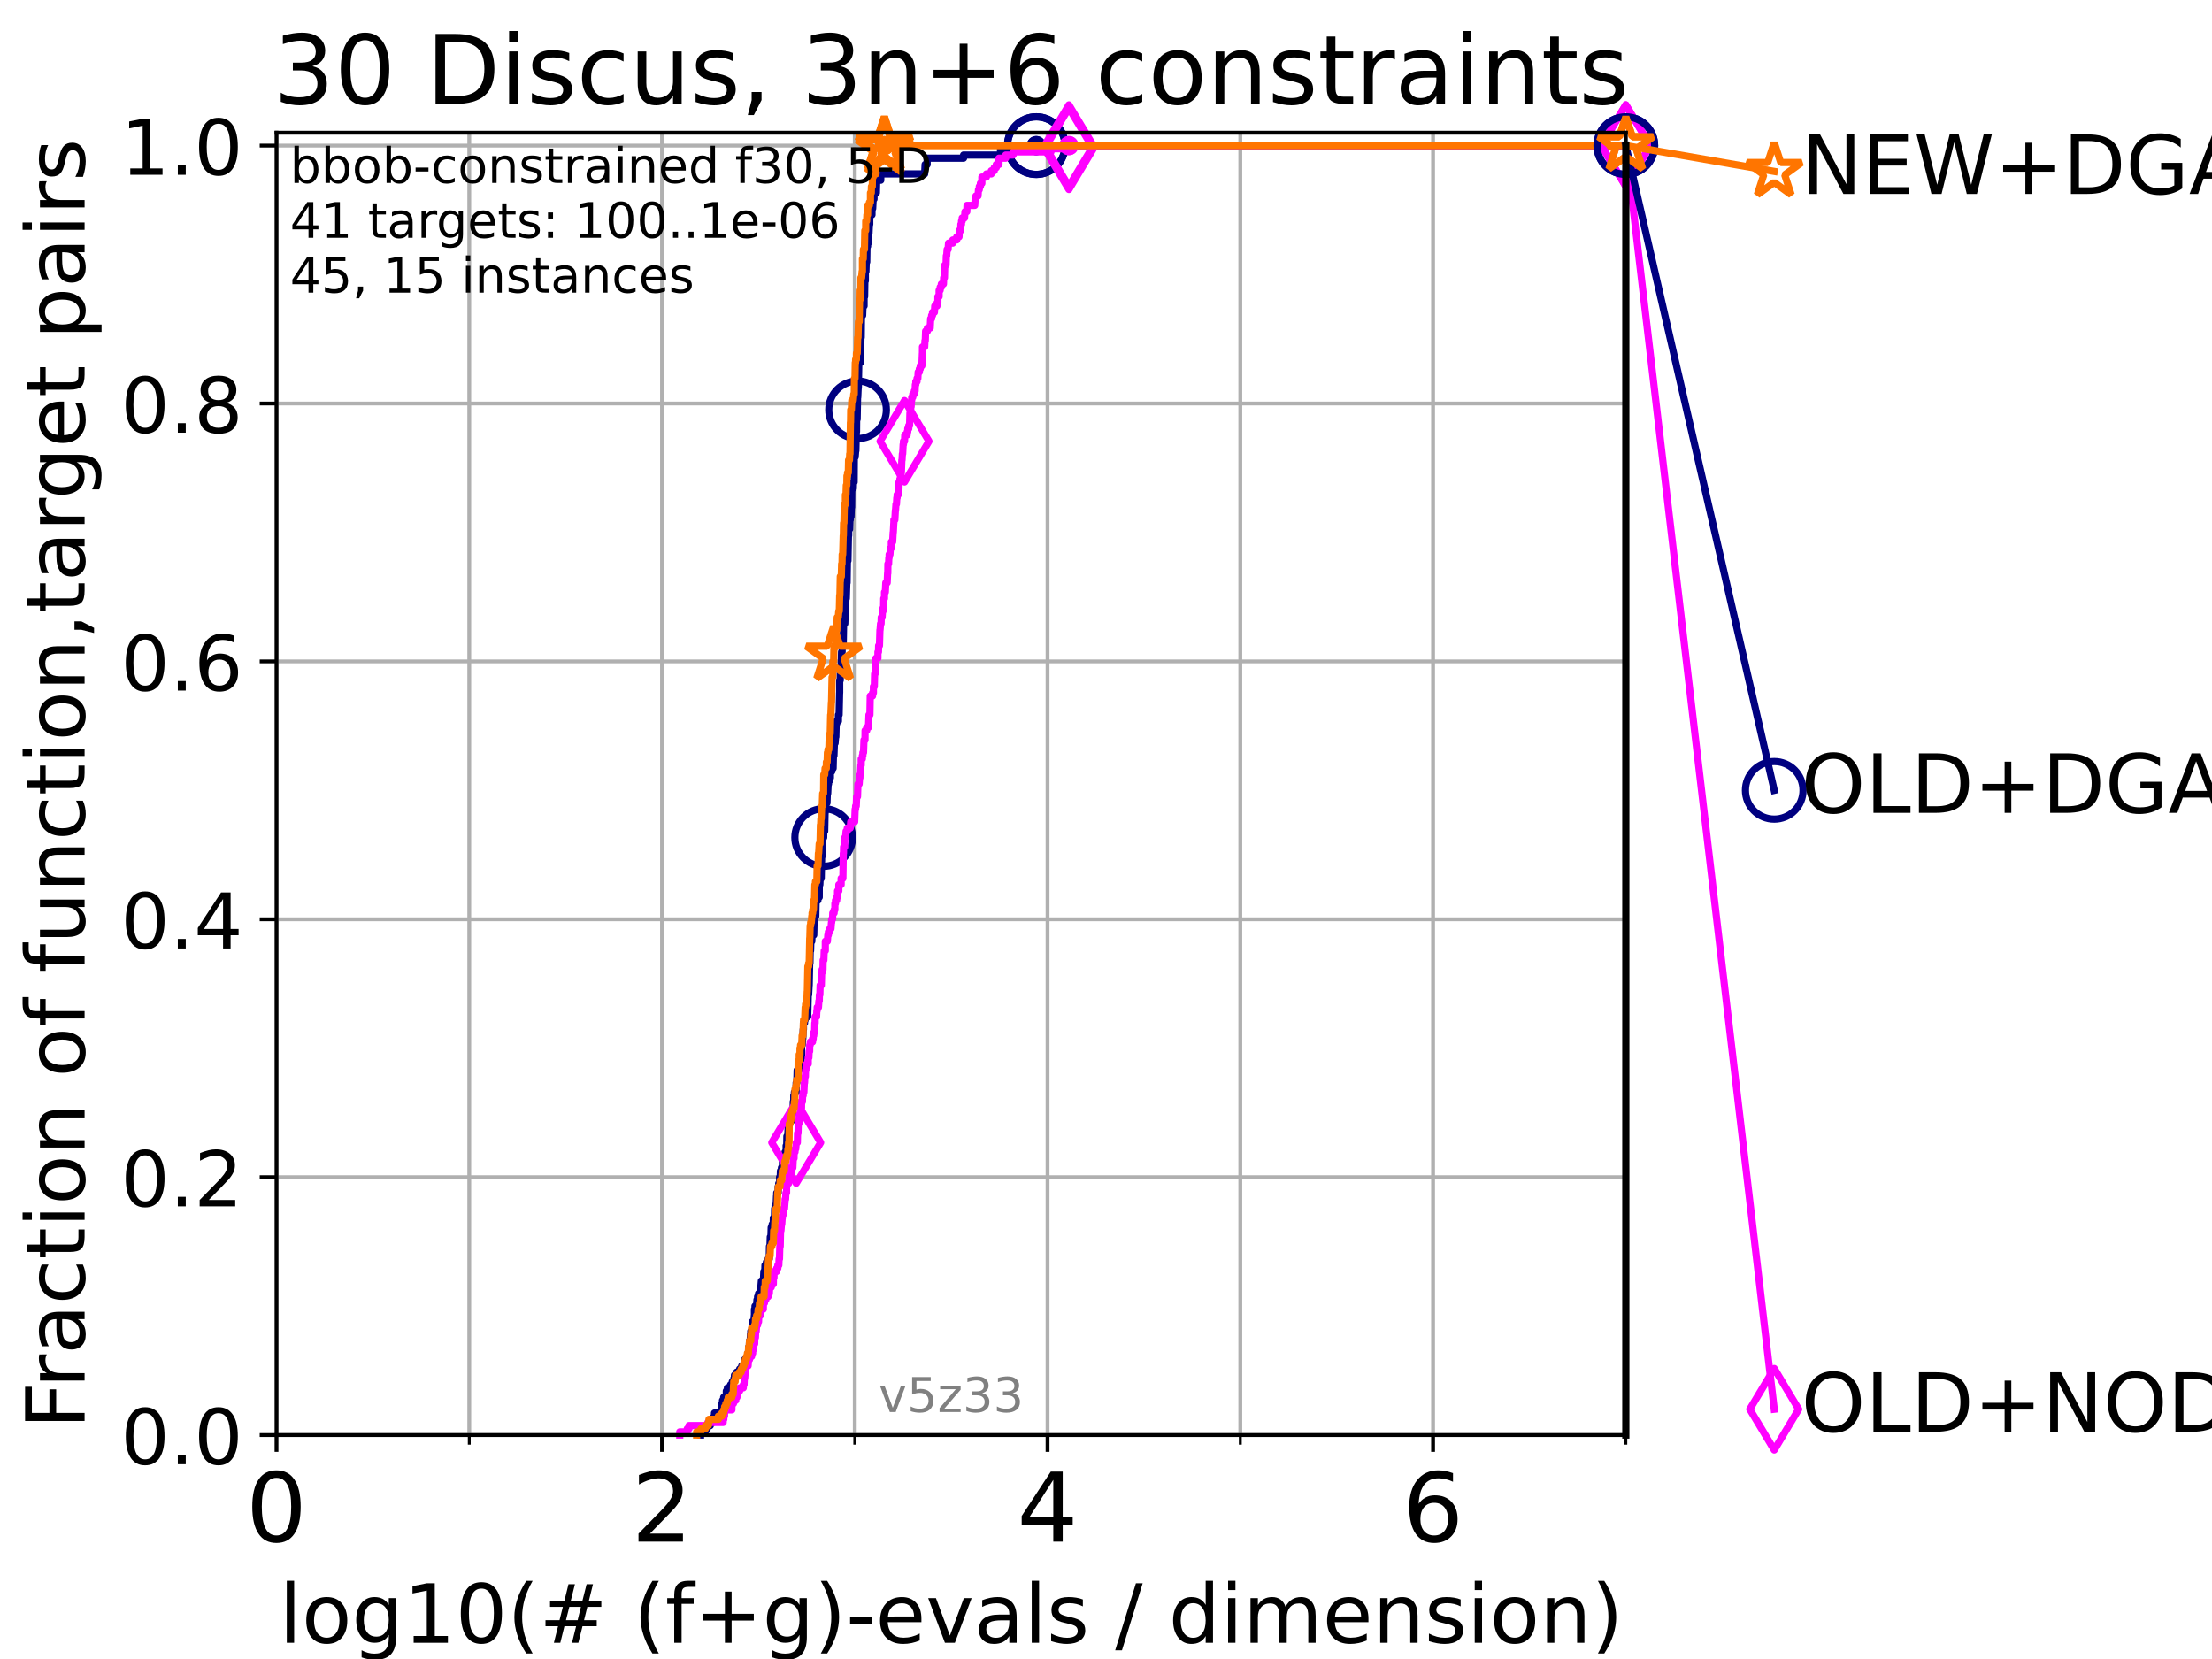<?xml version="1.0" encoding="utf-8" standalone="no"?>
<!DOCTYPE svg PUBLIC "-//W3C//DTD SVG 1.1//EN"
  "http://www.w3.org/Graphics/SVG/1.1/DTD/svg11.dtd">
<!-- Created with matplotlib (https://matplotlib.org/) -->
<svg height="345.6pt" version="1.1" viewBox="0 0 460.8 345.6" width="460.8pt" xmlns="http://www.w3.org/2000/svg" xmlns:xlink="http://www.w3.org/1999/xlink">
 <defs>
  <style type="text/css">*{stroke-linecap:butt;stroke-linejoin:round;}</style>
 </defs>
 <g id="figure_1">
  <g id="patch_1">
   <path d="M 0 345.6 
L 460.8 345.6 
L 460.8 0 
L 0 0 
z
" style="fill:#ffffff;"/>
  </g>
  <g id="axes_1">
   <g id="patch_2">
    <path d="M 57.6 298.944 
L 338.688 298.944 
L 338.688 27.648 
L 57.6 27.648 
z
" style="fill:#ffffff;"/>
   </g>
   <g id="matplotlib.axis_1">
    <g id="xtick_1">
     <g id="line2d_1">
      <path clip-path="url(#pd040e45651)" d="M 57.6 298.944 
L 57.6 27.648 
" style="fill:none;stroke:#b0b0b0;stroke-linecap:square;stroke-width:0.8;"/>
     </g>
     <g id="line2d_2">
      <defs>
       <path d="M 0 0 
L 0 3.5 
" id="m0e0ea5d09c" style="stroke:#000000;stroke-width:0.8;"/>
      </defs>
      <g>
       <use style="stroke:#000000;stroke-width:0.8;" x="57.6" xlink:href="#m0e0ea5d09c" y="298.944"/>
      </g>
     </g>
     <g id="text_1">
      <!-- 0 -->
      <g transform="translate(51.237 321.141)scale(0.2 -0.2)">
       <defs>
        <path d="M 31.781 66.406 
Q 24.172 66.406 20.328 58.906 
Q 16.5 51.422 16.5 36.375 
Q 16.5 21.391 20.328 13.891 
Q 24.172 6.391 31.781 6.391 
Q 39.453 6.391 43.281 13.891 
Q 47.125 21.391 47.125 36.375 
Q 47.125 51.422 43.281 58.906 
Q 39.453 66.406 31.781 66.406 
z
M 31.781 74.219 
Q 44.047 74.219 50.516 64.516 
Q 56.984 54.828 56.984 36.375 
Q 56.984 17.969 50.516 8.266 
Q 44.047 -1.422 31.781 -1.422 
Q 19.531 -1.422 13.062 8.266 
Q 6.594 17.969 6.594 36.375 
Q 6.594 54.828 13.062 64.516 
Q 19.531 74.219 31.781 74.219 
z
" id="DejaVuSans-48"/>
       </defs>
       <use xlink:href="#DejaVuSans-48"/>
      </g>
     </g>
    </g>
    <g id="xtick_2">
     <g id="line2d_3">
      <path clip-path="url(#pd040e45651)" d="M 137.911 298.944 
L 137.911 27.648 
" style="fill:none;stroke:#b0b0b0;stroke-linecap:square;stroke-width:0.8;"/>
     </g>
     <g id="line2d_4">
      <g>
       <use style="stroke:#000000;stroke-width:0.8;" x="137.911" xlink:href="#m0e0ea5d09c" y="298.944"/>
      </g>
     </g>
     <g id="text_2">
      <!-- 2 -->
      <g transform="translate(131.548 321.141)scale(0.2 -0.2)">
       <defs>
        <path d="M 19.188 8.297 
L 53.609 8.297 
L 53.609 0 
L 7.328 0 
L 7.328 8.297 
Q 12.938 14.109 22.625 23.891 
Q 32.328 33.688 34.812 36.531 
Q 39.547 41.844 41.422 45.531 
Q 43.312 49.219 43.312 52.781 
Q 43.312 58.594 39.234 62.25 
Q 35.156 65.922 28.609 65.922 
Q 23.969 65.922 18.812 64.312 
Q 13.672 62.703 7.812 59.422 
L 7.812 69.391 
Q 13.766 71.781 18.938 73 
Q 24.125 74.219 28.422 74.219 
Q 39.75 74.219 46.484 68.547 
Q 53.219 62.891 53.219 53.422 
Q 53.219 48.922 51.531 44.891 
Q 49.859 40.875 45.406 35.406 
Q 44.188 33.984 37.641 27.219 
Q 31.109 20.453 19.188 8.297 
z
" id="DejaVuSans-50"/>
       </defs>
       <use xlink:href="#DejaVuSans-50"/>
      </g>
     </g>
    </g>
    <g id="xtick_3">
     <g id="line2d_5">
      <path clip-path="url(#pd040e45651)" d="M 218.222 298.944 
L 218.222 27.648 
" style="fill:none;stroke:#b0b0b0;stroke-linecap:square;stroke-width:0.8;"/>
     </g>
     <g id="line2d_6">
      <g>
       <use style="stroke:#000000;stroke-width:0.8;" x="218.222" xlink:href="#m0e0ea5d09c" y="298.944"/>
      </g>
     </g>
     <g id="text_3">
      <!-- 4 -->
      <g transform="translate(211.859 321.141)scale(0.2 -0.2)">
       <defs>
        <path d="M 37.797 64.312 
L 12.891 25.391 
L 37.797 25.391 
z
M 35.203 72.906 
L 47.609 72.906 
L 47.609 25.391 
L 58.016 25.391 
L 58.016 17.188 
L 47.609 17.188 
L 47.609 0 
L 37.797 0 
L 37.797 17.188 
L 4.891 17.188 
L 4.891 26.703 
z
" id="DejaVuSans-52"/>
       </defs>
       <use xlink:href="#DejaVuSans-52"/>
      </g>
     </g>
    </g>
    <g id="xtick_4">
     <g id="line2d_7">
      <path clip-path="url(#pd040e45651)" d="M 298.533 298.944 
L 298.533 27.648 
" style="fill:none;stroke:#b0b0b0;stroke-linecap:square;stroke-width:0.8;"/>
     </g>
     <g id="line2d_8">
      <g>
       <use style="stroke:#000000;stroke-width:0.8;" x="298.533" xlink:href="#m0e0ea5d09c" y="298.944"/>
      </g>
     </g>
     <g id="text_4">
      <!-- 6 -->
      <g transform="translate(292.17 321.141)scale(0.2 -0.2)">
       <defs>
        <path d="M 33.016 40.375 
Q 26.375 40.375 22.484 35.828 
Q 18.609 31.297 18.609 23.391 
Q 18.609 15.531 22.484 10.953 
Q 26.375 6.391 33.016 6.391 
Q 39.656 6.391 43.531 10.953 
Q 47.406 15.531 47.406 23.391 
Q 47.406 31.297 43.531 35.828 
Q 39.656 40.375 33.016 40.375 
z
M 52.594 71.297 
L 52.594 62.312 
Q 48.875 64.062 45.094 64.984 
Q 41.312 65.922 37.594 65.922 
Q 27.828 65.922 22.672 59.328 
Q 17.531 52.734 16.797 39.406 
Q 19.672 43.656 24.016 45.922 
Q 28.375 48.188 33.594 48.188 
Q 44.578 48.188 50.953 41.516 
Q 57.328 34.859 57.328 23.391 
Q 57.328 12.156 50.688 5.359 
Q 44.047 -1.422 33.016 -1.422 
Q 20.359 -1.422 13.672 8.266 
Q 6.984 17.969 6.984 36.375 
Q 6.984 53.656 15.188 63.938 
Q 23.391 74.219 37.203 74.219 
Q 40.922 74.219 44.703 73.484 
Q 48.484 72.75 52.594 71.297 
z
" id="DejaVuSans-54"/>
       </defs>
       <use xlink:href="#DejaVuSans-54"/>
      </g>
     </g>
    </g>
    <g id="xtick_5">
     <g id="line2d_9">
      <path clip-path="url(#pd040e45651)" d="M 97.755 298.944 
L 97.755 27.648 
" style="fill:none;stroke:#b0b0b0;stroke-linecap:square;stroke-width:0.8;"/>
     </g>
     <g id="line2d_10">
      <defs>
       <path d="M 0 0 
L 0 2 
" id="m0d6b34ba0f" style="stroke:#000000;stroke-width:0.6;"/>
      </defs>
      <g>
       <use style="stroke:#000000;stroke-width:0.6;" x="97.755" xlink:href="#m0d6b34ba0f" y="298.944"/>
      </g>
     </g>
    </g>
    <g id="xtick_6">
     <g id="line2d_11">
      <path clip-path="url(#pd040e45651)" d="M 178.066 298.944 
L 178.066 27.648 
" style="fill:none;stroke:#b0b0b0;stroke-linecap:square;stroke-width:0.8;"/>
     </g>
     <g id="line2d_12">
      <g>
       <use style="stroke:#000000;stroke-width:0.6;" x="178.066" xlink:href="#m0d6b34ba0f" y="298.944"/>
      </g>
     </g>
    </g>
    <g id="xtick_7">
     <g id="line2d_13">
      <path clip-path="url(#pd040e45651)" d="M 258.377 298.944 
L 258.377 27.648 
" style="fill:none;stroke:#b0b0b0;stroke-linecap:square;stroke-width:0.8;"/>
     </g>
     <g id="line2d_14">
      <g>
       <use style="stroke:#000000;stroke-width:0.6;" x="258.377" xlink:href="#m0d6b34ba0f" y="298.944"/>
      </g>
     </g>
    </g>
    <g id="xtick_8">
     <g id="line2d_15">
      <path clip-path="url(#pd040e45651)" d="M 338.688 298.944 
L 338.688 27.648 
" style="fill:none;stroke:#b0b0b0;stroke-linecap:square;stroke-width:0.8;"/>
     </g>
     <g id="line2d_16">
      <g>
       <use style="stroke:#000000;stroke-width:0.6;" x="338.688" xlink:href="#m0d6b34ba0f" y="298.944"/>
      </g>
     </g>
    </g>
    <g id="text_5">
     <!-- log10(# (f+g)-evals / dimension) -->
     <g transform="translate(58.145 342.218)scale(0.17 -0.17)">
      <defs>
       <path d="M 9.422 75.984 
L 18.406 75.984 
L 18.406 0 
L 9.422 0 
z
" id="DejaVuSans-108"/>
       <path d="M 30.609 48.391 
Q 23.391 48.391 19.188 42.75 
Q 14.984 37.109 14.984 27.297 
Q 14.984 17.484 19.156 11.844 
Q 23.344 6.203 30.609 6.203 
Q 37.797 6.203 41.984 11.859 
Q 46.188 17.531 46.188 27.297 
Q 46.188 37.016 41.984 42.703 
Q 37.797 48.391 30.609 48.391 
z
M 30.609 56 
Q 42.328 56 49.016 48.375 
Q 55.719 40.766 55.719 27.297 
Q 55.719 13.875 49.016 6.219 
Q 42.328 -1.422 30.609 -1.422 
Q 18.844 -1.422 12.172 6.219 
Q 5.516 13.875 5.516 27.297 
Q 5.516 40.766 12.172 48.375 
Q 18.844 56 30.609 56 
z
" id="DejaVuSans-111"/>
       <path d="M 45.406 27.984 
Q 45.406 37.75 41.375 43.109 
Q 37.359 48.484 30.078 48.484 
Q 22.859 48.484 18.828 43.109 
Q 14.797 37.75 14.797 27.984 
Q 14.797 18.266 18.828 12.891 
Q 22.859 7.516 30.078 7.516 
Q 37.359 7.516 41.375 12.891 
Q 45.406 18.266 45.406 27.984 
z
M 54.391 6.781 
Q 54.391 -7.172 48.188 -13.984 
Q 42 -20.797 29.203 -20.797 
Q 24.469 -20.797 20.266 -20.094 
Q 16.062 -19.391 12.109 -17.922 
L 12.109 -9.188 
Q 16.062 -11.328 19.922 -12.344 
Q 23.781 -13.375 27.781 -13.375 
Q 36.625 -13.375 41.016 -8.766 
Q 45.406 -4.156 45.406 5.172 
L 45.406 9.625 
Q 42.625 4.781 38.281 2.391 
Q 33.938 0 27.875 0 
Q 17.828 0 11.672 7.656 
Q 5.516 15.328 5.516 27.984 
Q 5.516 40.672 11.672 48.328 
Q 17.828 56 27.875 56 
Q 33.938 56 38.281 53.609 
Q 42.625 51.219 45.406 46.391 
L 45.406 54.688 
L 54.391 54.688 
z
" id="DejaVuSans-103"/>
       <path d="M 12.406 8.297 
L 28.516 8.297 
L 28.516 63.922 
L 10.984 60.406 
L 10.984 69.391 
L 28.422 72.906 
L 38.281 72.906 
L 38.281 8.297 
L 54.391 8.297 
L 54.391 0 
L 12.406 0 
z
" id="DejaVuSans-49"/>
       <path d="M 31 75.875 
Q 24.469 64.656 21.281 53.656 
Q 18.109 42.672 18.109 31.391 
Q 18.109 20.125 21.312 9.062 
Q 24.516 -2 31 -13.188 
L 23.188 -13.188 
Q 15.875 -1.703 12.234 9.375 
Q 8.594 20.453 8.594 31.391 
Q 8.594 42.281 12.203 53.312 
Q 15.828 64.359 23.188 75.875 
z
" id="DejaVuSans-40"/>
       <path d="M 51.125 44 
L 36.922 44 
L 32.812 27.688 
L 47.125 27.688 
z
M 43.797 71.781 
L 38.719 51.516 
L 52.984 51.516 
L 58.109 71.781 
L 65.922 71.781 
L 60.891 51.516 
L 76.125 51.516 
L 76.125 44 
L 58.984 44 
L 54.984 27.688 
L 70.516 27.688 
L 70.516 20.219 
L 53.078 20.219 
L 48 0 
L 40.188 0 
L 45.219 20.219 
L 30.906 20.219 
L 25.875 0 
L 18.016 0 
L 23.094 20.219 
L 7.719 20.219 
L 7.719 27.688 
L 24.906 27.688 
L 29 44 
L 13.281 44 
L 13.281 51.516 
L 30.906 51.516 
L 35.891 71.781 
z
" id="DejaVuSans-35"/>
       <path id="DejaVuSans-32"/>
       <path d="M 37.109 75.984 
L 37.109 68.5 
L 28.516 68.5 
Q 23.688 68.5 21.797 66.547 
Q 19.922 64.594 19.922 59.516 
L 19.922 54.688 
L 34.719 54.688 
L 34.719 47.703 
L 19.922 47.703 
L 19.922 0 
L 10.891 0 
L 10.891 47.703 
L 2.297 47.703 
L 2.297 54.688 
L 10.891 54.688 
L 10.891 58.5 
Q 10.891 67.625 15.141 71.797 
Q 19.391 75.984 28.609 75.984 
z
" id="DejaVuSans-102"/>
       <path d="M 46 62.703 
L 46 35.5 
L 73.188 35.5 
L 73.188 27.203 
L 46 27.203 
L 46 0 
L 37.797 0 
L 37.797 27.203 
L 10.594 27.203 
L 10.594 35.5 
L 37.797 35.5 
L 37.797 62.703 
z
" id="DejaVuSans-43"/>
       <path d="M 8.016 75.875 
L 15.828 75.875 
Q 23.141 64.359 26.781 53.312 
Q 30.422 42.281 30.422 31.391 
Q 30.422 20.453 26.781 9.375 
Q 23.141 -1.703 15.828 -13.188 
L 8.016 -13.188 
Q 14.5 -2 17.703 9.062 
Q 20.906 20.125 20.906 31.391 
Q 20.906 42.672 17.703 53.656 
Q 14.5 64.656 8.016 75.875 
z
" id="DejaVuSans-41"/>
       <path d="M 4.891 31.391 
L 31.203 31.391 
L 31.203 23.391 
L 4.891 23.391 
z
" id="DejaVuSans-45"/>
       <path d="M 56.203 29.594 
L 56.203 25.203 
L 14.891 25.203 
Q 15.484 15.922 20.484 11.062 
Q 25.484 6.203 34.422 6.203 
Q 39.594 6.203 44.453 7.469 
Q 49.312 8.734 54.109 11.281 
L 54.109 2.781 
Q 49.266 0.734 44.188 -0.344 
Q 39.109 -1.422 33.891 -1.422 
Q 20.797 -1.422 13.156 6.188 
Q 5.516 13.812 5.516 26.812 
Q 5.516 40.234 12.766 48.109 
Q 20.016 56 32.328 56 
Q 43.359 56 49.781 48.891 
Q 56.203 41.797 56.203 29.594 
z
M 47.219 32.234 
Q 47.125 39.594 43.094 43.984 
Q 39.062 48.391 32.422 48.391 
Q 24.906 48.391 20.391 44.141 
Q 15.875 39.891 15.188 32.172 
z
" id="DejaVuSans-101"/>
       <path d="M 2.984 54.688 
L 12.5 54.688 
L 29.594 8.797 
L 46.688 54.688 
L 56.203 54.688 
L 35.688 0 
L 23.484 0 
z
" id="DejaVuSans-118"/>
       <path d="M 34.281 27.484 
Q 23.391 27.484 19.188 25 
Q 14.984 22.516 14.984 16.5 
Q 14.984 11.719 18.141 8.906 
Q 21.297 6.109 26.703 6.109 
Q 34.188 6.109 38.703 11.406 
Q 43.219 16.703 43.219 25.484 
L 43.219 27.484 
z
M 52.203 31.203 
L 52.203 0 
L 43.219 0 
L 43.219 8.297 
Q 40.141 3.328 35.547 0.953 
Q 30.953 -1.422 24.312 -1.422 
Q 15.922 -1.422 10.953 3.297 
Q 6 8.016 6 15.922 
Q 6 25.141 12.172 29.828 
Q 18.359 34.516 30.609 34.516 
L 43.219 34.516 
L 43.219 35.406 
Q 43.219 41.609 39.141 45 
Q 35.062 48.391 27.688 48.391 
Q 23 48.391 18.547 47.266 
Q 14.109 46.141 10.016 43.891 
L 10.016 52.203 
Q 14.938 54.109 19.578 55.047 
Q 24.219 56 28.609 56 
Q 40.484 56 46.344 49.844 
Q 52.203 43.703 52.203 31.203 
z
" id="DejaVuSans-97"/>
       <path d="M 44.281 53.078 
L 44.281 44.578 
Q 40.484 46.531 36.375 47.5 
Q 32.281 48.484 27.875 48.484 
Q 21.188 48.484 17.844 46.438 
Q 14.5 44.391 14.5 40.281 
Q 14.5 37.156 16.891 35.375 
Q 19.281 33.594 26.516 31.984 
L 29.594 31.297 
Q 39.156 29.25 43.188 25.516 
Q 47.219 21.781 47.219 15.094 
Q 47.219 7.469 41.188 3.016 
Q 35.156 -1.422 24.609 -1.422 
Q 20.219 -1.422 15.453 -0.562 
Q 10.688 0.297 5.422 2 
L 5.422 11.281 
Q 10.406 8.688 15.234 7.391 
Q 20.062 6.109 24.812 6.109 
Q 31.156 6.109 34.562 8.281 
Q 37.984 10.453 37.984 14.406 
Q 37.984 18.062 35.516 20.016 
Q 33.062 21.969 24.703 23.781 
L 21.578 24.516 
Q 13.234 26.266 9.516 29.906 
Q 5.812 33.547 5.812 39.891 
Q 5.812 47.609 11.281 51.797 
Q 16.75 56 26.812 56 
Q 31.781 56 36.172 55.266 
Q 40.578 54.547 44.281 53.078 
z
" id="DejaVuSans-115"/>
       <path d="M 25.391 72.906 
L 33.688 72.906 
L 8.297 -9.281 
L 0 -9.281 
z
" id="DejaVuSans-47"/>
       <path d="M 45.406 46.391 
L 45.406 75.984 
L 54.391 75.984 
L 54.391 0 
L 45.406 0 
L 45.406 8.203 
Q 42.578 3.328 38.25 0.953 
Q 33.938 -1.422 27.875 -1.422 
Q 17.969 -1.422 11.734 6.484 
Q 5.516 14.406 5.516 27.297 
Q 5.516 40.188 11.734 48.094 
Q 17.969 56 27.875 56 
Q 33.938 56 38.25 53.625 
Q 42.578 51.266 45.406 46.391 
z
M 14.797 27.297 
Q 14.797 17.391 18.875 11.75 
Q 22.953 6.109 30.078 6.109 
Q 37.203 6.109 41.297 11.75 
Q 45.406 17.391 45.406 27.297 
Q 45.406 37.203 41.297 42.844 
Q 37.203 48.484 30.078 48.484 
Q 22.953 48.484 18.875 42.844 
Q 14.797 37.203 14.797 27.297 
z
" id="DejaVuSans-100"/>
       <path d="M 9.422 54.688 
L 18.406 54.688 
L 18.406 0 
L 9.422 0 
z
M 9.422 75.984 
L 18.406 75.984 
L 18.406 64.594 
L 9.422 64.594 
z
" id="DejaVuSans-105"/>
       <path d="M 52 44.188 
Q 55.375 50.25 60.062 53.125 
Q 64.75 56 71.094 56 
Q 79.641 56 84.281 50.016 
Q 88.922 44.047 88.922 33.016 
L 88.922 0 
L 79.891 0 
L 79.891 32.719 
Q 79.891 40.578 77.094 44.375 
Q 74.312 48.188 68.609 48.188 
Q 61.625 48.188 57.562 43.547 
Q 53.516 38.922 53.516 30.906 
L 53.516 0 
L 44.484 0 
L 44.484 32.719 
Q 44.484 40.625 41.703 44.406 
Q 38.922 48.188 33.109 48.188 
Q 26.219 48.188 22.156 43.531 
Q 18.109 38.875 18.109 30.906 
L 18.109 0 
L 9.078 0 
L 9.078 54.688 
L 18.109 54.688 
L 18.109 46.188 
Q 21.188 51.219 25.484 53.609 
Q 29.781 56 35.688 56 
Q 41.656 56 45.828 52.969 
Q 50 49.953 52 44.188 
z
" id="DejaVuSans-109"/>
       <path d="M 54.891 33.016 
L 54.891 0 
L 45.906 0 
L 45.906 32.719 
Q 45.906 40.484 42.875 44.328 
Q 39.844 48.188 33.797 48.188 
Q 26.516 48.188 22.312 43.547 
Q 18.109 38.922 18.109 30.906 
L 18.109 0 
L 9.078 0 
L 9.078 54.688 
L 18.109 54.688 
L 18.109 46.188 
Q 21.344 51.125 25.703 53.562 
Q 30.078 56 35.797 56 
Q 45.219 56 50.047 50.172 
Q 54.891 44.344 54.891 33.016 
z
" id="DejaVuSans-110"/>
      </defs>
      <use xlink:href="#DejaVuSans-108"/>
      <use x="27.783" xlink:href="#DejaVuSans-111"/>
      <use x="88.965" xlink:href="#DejaVuSans-103"/>
      <use x="152.441" xlink:href="#DejaVuSans-49"/>
      <use x="216.064" xlink:href="#DejaVuSans-48"/>
      <use x="279.688" xlink:href="#DejaVuSans-40"/>
      <use x="318.701" xlink:href="#DejaVuSans-35"/>
      <use x="402.49" xlink:href="#DejaVuSans-32"/>
      <use x="434.277" xlink:href="#DejaVuSans-40"/>
      <use x="473.291" xlink:href="#DejaVuSans-102"/>
      <use x="508.496" xlink:href="#DejaVuSans-43"/>
      <use x="592.285" xlink:href="#DejaVuSans-103"/>
      <use x="655.762" xlink:href="#DejaVuSans-41"/>
      <use x="694.775" xlink:href="#DejaVuSans-45"/>
      <use x="730.859" xlink:href="#DejaVuSans-101"/>
      <use x="792.383" xlink:href="#DejaVuSans-118"/>
      <use x="851.562" xlink:href="#DejaVuSans-97"/>
      <use x="912.842" xlink:href="#DejaVuSans-108"/>
      <use x="940.625" xlink:href="#DejaVuSans-115"/>
      <use x="992.725" xlink:href="#DejaVuSans-32"/>
      <use x="1024.512" xlink:href="#DejaVuSans-47"/>
      <use x="1058.203" xlink:href="#DejaVuSans-32"/>
      <use x="1089.99" xlink:href="#DejaVuSans-100"/>
      <use x="1153.467" xlink:href="#DejaVuSans-105"/>
      <use x="1181.25" xlink:href="#DejaVuSans-109"/>
      <use x="1278.662" xlink:href="#DejaVuSans-101"/>
      <use x="1340.186" xlink:href="#DejaVuSans-110"/>
      <use x="1403.564" xlink:href="#DejaVuSans-115"/>
      <use x="1455.664" xlink:href="#DejaVuSans-105"/>
      <use x="1483.447" xlink:href="#DejaVuSans-111"/>
      <use x="1544.629" xlink:href="#DejaVuSans-110"/>
      <use x="1608.008" xlink:href="#DejaVuSans-41"/>
     </g>
    </g>
   </g>
   <g id="matplotlib.axis_2">
    <g id="ytick_1">
     <g id="line2d_17">
      <path clip-path="url(#pd040e45651)" d="M 57.6 298.944 
L 338.688 298.944 
" style="fill:none;stroke:#b0b0b0;stroke-linecap:square;stroke-width:0.8;"/>
     </g>
     <g id="line2d_18">
      <defs>
       <path d="M 0 0 
L -3.5 0 
" id="mc44754e8c0" style="stroke:#000000;stroke-width:0.8;"/>
      </defs>
      <g>
       <use style="stroke:#000000;stroke-width:0.8;" x="57.6" xlink:href="#mc44754e8c0" y="298.944"/>
      </g>
     </g>
     <g id="text_6">
      <!-- 0.0 -->
      <g transform="translate(25.155 305.023)scale(0.16 -0.16)">
       <defs>
        <path d="M 10.688 12.406 
L 21 12.406 
L 21 0 
L 10.688 0 
z
" id="DejaVuSans-46"/>
       </defs>
       <use xlink:href="#DejaVuSans-48"/>
       <use x="63.623" xlink:href="#DejaVuSans-46"/>
       <use x="95.41" xlink:href="#DejaVuSans-48"/>
      </g>
     </g>
    </g>
    <g id="ytick_2">
     <g id="line2d_19">
      <path clip-path="url(#pd040e45651)" d="M 57.6 245.222 
L 338.688 245.222 
" style="fill:none;stroke:#b0b0b0;stroke-linecap:square;stroke-width:0.8;"/>
     </g>
     <g id="line2d_20">
      <g>
       <use style="stroke:#000000;stroke-width:0.8;" x="57.6" xlink:href="#mc44754e8c0" y="245.222"/>
      </g>
     </g>
     <g id="text_7">
      <!-- 0.2 -->
      <g transform="translate(25.155 251.301)scale(0.16 -0.16)">
       <use xlink:href="#DejaVuSans-48"/>
       <use x="63.623" xlink:href="#DejaVuSans-46"/>
       <use x="95.41" xlink:href="#DejaVuSans-50"/>
      </g>
     </g>
    </g>
    <g id="ytick_3">
     <g id="line2d_21">
      <path clip-path="url(#pd040e45651)" d="M 57.6 191.5 
L 338.688 191.5 
" style="fill:none;stroke:#b0b0b0;stroke-linecap:square;stroke-width:0.8;"/>
     </g>
     <g id="line2d_22">
      <g>
       <use style="stroke:#000000;stroke-width:0.8;" x="57.6" xlink:href="#mc44754e8c0" y="191.5"/>
      </g>
     </g>
     <g id="text_8">
      <!-- 0.4 -->
      <g transform="translate(25.155 197.579)scale(0.16 -0.16)">
       <use xlink:href="#DejaVuSans-48"/>
       <use x="63.623" xlink:href="#DejaVuSans-46"/>
       <use x="95.41" xlink:href="#DejaVuSans-52"/>
      </g>
     </g>
    </g>
    <g id="ytick_4">
     <g id="line2d_23">
      <path clip-path="url(#pd040e45651)" d="M 57.6 137.778 
L 338.688 137.778 
" style="fill:none;stroke:#b0b0b0;stroke-linecap:square;stroke-width:0.8;"/>
     </g>
     <g id="line2d_24">
      <g>
       <use style="stroke:#000000;stroke-width:0.8;" x="57.6" xlink:href="#mc44754e8c0" y="137.778"/>
      </g>
     </g>
     <g id="text_9">
      <!-- 0.6 -->
      <g transform="translate(25.155 143.857)scale(0.16 -0.16)">
       <use xlink:href="#DejaVuSans-48"/>
       <use x="63.623" xlink:href="#DejaVuSans-46"/>
       <use x="95.41" xlink:href="#DejaVuSans-54"/>
      </g>
     </g>
    </g>
    <g id="ytick_5">
     <g id="line2d_25">
      <path clip-path="url(#pd040e45651)" d="M 57.6 84.056 
L 338.688 84.056 
" style="fill:none;stroke:#b0b0b0;stroke-linecap:square;stroke-width:0.8;"/>
     </g>
     <g id="line2d_26">
      <g>
       <use style="stroke:#000000;stroke-width:0.8;" x="57.6" xlink:href="#mc44754e8c0" y="84.056"/>
      </g>
     </g>
     <g id="text_10">
      <!-- 0.8 -->
      <g transform="translate(25.155 90.135)scale(0.16 -0.16)">
       <defs>
        <path d="M 31.781 34.625 
Q 24.75 34.625 20.719 30.859 
Q 16.703 27.094 16.703 20.516 
Q 16.703 13.922 20.719 10.156 
Q 24.75 6.391 31.781 6.391 
Q 38.812 6.391 42.859 10.172 
Q 46.922 13.969 46.922 20.516 
Q 46.922 27.094 42.891 30.859 
Q 38.875 34.625 31.781 34.625 
z
M 21.922 38.812 
Q 15.578 40.375 12.031 44.719 
Q 8.5 49.078 8.5 55.328 
Q 8.5 64.062 14.719 69.141 
Q 20.953 74.219 31.781 74.219 
Q 42.672 74.219 48.875 69.141 
Q 55.078 64.062 55.078 55.328 
Q 55.078 49.078 51.531 44.719 
Q 48 40.375 41.703 38.812 
Q 48.828 37.156 52.797 32.312 
Q 56.781 27.484 56.781 20.516 
Q 56.781 9.906 50.312 4.234 
Q 43.844 -1.422 31.781 -1.422 
Q 19.734 -1.422 13.25 4.234 
Q 6.781 9.906 6.781 20.516 
Q 6.781 27.484 10.781 32.312 
Q 14.797 37.156 21.922 38.812 
z
M 18.312 54.391 
Q 18.312 48.734 21.844 45.562 
Q 25.391 42.391 31.781 42.391 
Q 38.141 42.391 41.719 45.562 
Q 45.312 48.734 45.312 54.391 
Q 45.312 60.062 41.719 63.234 
Q 38.141 66.406 31.781 66.406 
Q 25.391 66.406 21.844 63.234 
Q 18.312 60.062 18.312 54.391 
z
" id="DejaVuSans-56"/>
       </defs>
       <use xlink:href="#DejaVuSans-48"/>
       <use x="63.623" xlink:href="#DejaVuSans-46"/>
       <use x="95.41" xlink:href="#DejaVuSans-56"/>
      </g>
     </g>
    </g>
    <g id="ytick_6">
     <g id="line2d_27">
      <path clip-path="url(#pd040e45651)" d="M 57.6 30.334 
L 338.688 30.334 
" style="fill:none;stroke:#b0b0b0;stroke-linecap:square;stroke-width:0.8;"/>
     </g>
     <g id="line2d_28">
      <g>
       <use style="stroke:#000000;stroke-width:0.8;" x="57.6" xlink:href="#mc44754e8c0" y="30.334"/>
      </g>
     </g>
     <g id="text_11">
      <!-- 1.0 -->
      <g transform="translate(25.155 36.413)scale(0.16 -0.16)">
       <use xlink:href="#DejaVuSans-49"/>
       <use x="63.623" xlink:href="#DejaVuSans-46"/>
       <use x="95.41" xlink:href="#DejaVuSans-48"/>
      </g>
     </g>
    </g>
    <g id="text_12">
     <!-- Fraction of function,target pairs -->
     <g transform="translate(17.62 297.681)rotate(-90)scale(0.17 -0.17)">
      <defs>
       <path d="M 9.812 72.906 
L 51.703 72.906 
L 51.703 64.594 
L 19.672 64.594 
L 19.672 43.109 
L 48.578 43.109 
L 48.578 34.812 
L 19.672 34.812 
L 19.672 0 
L 9.812 0 
z
" id="DejaVuSans-70"/>
       <path d="M 41.109 46.297 
Q 39.594 47.172 37.812 47.578 
Q 36.031 48 33.891 48 
Q 26.266 48 22.188 43.047 
Q 18.109 38.094 18.109 28.812 
L 18.109 0 
L 9.078 0 
L 9.078 54.688 
L 18.109 54.688 
L 18.109 46.188 
Q 20.953 51.172 25.484 53.578 
Q 30.031 56 36.531 56 
Q 37.453 56 38.578 55.875 
Q 39.703 55.766 41.062 55.516 
z
" id="DejaVuSans-114"/>
       <path d="M 48.781 52.594 
L 48.781 44.188 
Q 44.969 46.297 41.141 47.344 
Q 37.312 48.391 33.406 48.391 
Q 24.656 48.391 19.812 42.844 
Q 14.984 37.312 14.984 27.297 
Q 14.984 17.281 19.812 11.734 
Q 24.656 6.203 33.406 6.203 
Q 37.312 6.203 41.141 7.25 
Q 44.969 8.297 48.781 10.406 
L 48.781 2.094 
Q 45.016 0.344 40.984 -0.531 
Q 36.969 -1.422 32.422 -1.422 
Q 20.062 -1.422 12.781 6.344 
Q 5.516 14.109 5.516 27.297 
Q 5.516 40.672 12.859 48.328 
Q 20.219 56 33.016 56 
Q 37.156 56 41.109 55.141 
Q 45.062 54.297 48.781 52.594 
z
" id="DejaVuSans-99"/>
       <path d="M 18.312 70.219 
L 18.312 54.688 
L 36.812 54.688 
L 36.812 47.703 
L 18.312 47.703 
L 18.312 18.016 
Q 18.312 11.328 20.141 9.422 
Q 21.969 7.516 27.594 7.516 
L 36.812 7.516 
L 36.812 0 
L 27.594 0 
Q 17.188 0 13.234 3.875 
Q 9.281 7.766 9.281 18.016 
L 9.281 47.703 
L 2.688 47.703 
L 2.688 54.688 
L 9.281 54.688 
L 9.281 70.219 
z
" id="DejaVuSans-116"/>
       <path d="M 8.5 21.578 
L 8.5 54.688 
L 17.484 54.688 
L 17.484 21.922 
Q 17.484 14.156 20.5 10.266 
Q 23.531 6.391 29.594 6.391 
Q 36.859 6.391 41.078 11.031 
Q 45.312 15.672 45.312 23.688 
L 45.312 54.688 
L 54.297 54.688 
L 54.297 0 
L 45.312 0 
L 45.312 8.406 
Q 42.047 3.422 37.719 1 
Q 33.406 -1.422 27.688 -1.422 
Q 18.266 -1.422 13.375 4.438 
Q 8.5 10.297 8.5 21.578 
z
M 31.109 56 
z
" id="DejaVuSans-117"/>
       <path d="M 11.719 12.406 
L 22.016 12.406 
L 22.016 4 
L 14.016 -11.625 
L 7.719 -11.625 
L 11.719 4 
z
" id="DejaVuSans-44"/>
       <path d="M 18.109 8.203 
L 18.109 -20.797 
L 9.078 -20.797 
L 9.078 54.688 
L 18.109 54.688 
L 18.109 46.391 
Q 20.953 51.266 25.266 53.625 
Q 29.594 56 35.594 56 
Q 45.562 56 51.781 48.094 
Q 58.016 40.188 58.016 27.297 
Q 58.016 14.406 51.781 6.484 
Q 45.562 -1.422 35.594 -1.422 
Q 29.594 -1.422 25.266 0.953 
Q 20.953 3.328 18.109 8.203 
z
M 48.688 27.297 
Q 48.688 37.203 44.609 42.844 
Q 40.531 48.484 33.406 48.484 
Q 26.266 48.484 22.188 42.844 
Q 18.109 37.203 18.109 27.297 
Q 18.109 17.391 22.188 11.75 
Q 26.266 6.109 33.406 6.109 
Q 40.531 6.109 44.609 11.75 
Q 48.688 17.391 48.688 27.297 
z
" id="DejaVuSans-112"/>
      </defs>
      <use xlink:href="#DejaVuSans-70"/>
      <use x="50.27" xlink:href="#DejaVuSans-114"/>
      <use x="91.383" xlink:href="#DejaVuSans-97"/>
      <use x="152.662" xlink:href="#DejaVuSans-99"/>
      <use x="207.643" xlink:href="#DejaVuSans-116"/>
      <use x="246.852" xlink:href="#DejaVuSans-105"/>
      <use x="274.635" xlink:href="#DejaVuSans-111"/>
      <use x="335.816" xlink:href="#DejaVuSans-110"/>
      <use x="399.195" xlink:href="#DejaVuSans-32"/>
      <use x="430.982" xlink:href="#DejaVuSans-111"/>
      <use x="492.164" xlink:href="#DejaVuSans-102"/>
      <use x="527.369" xlink:href="#DejaVuSans-32"/>
      <use x="559.156" xlink:href="#DejaVuSans-102"/>
      <use x="594.361" xlink:href="#DejaVuSans-117"/>
      <use x="657.74" xlink:href="#DejaVuSans-110"/>
      <use x="721.119" xlink:href="#DejaVuSans-99"/>
      <use x="776.1" xlink:href="#DejaVuSans-116"/>
      <use x="815.309" xlink:href="#DejaVuSans-105"/>
      <use x="843.092" xlink:href="#DejaVuSans-111"/>
      <use x="904.273" xlink:href="#DejaVuSans-110"/>
      <use x="967.652" xlink:href="#DejaVuSans-44"/>
      <use x="999.439" xlink:href="#DejaVuSans-116"/>
      <use x="1038.648" xlink:href="#DejaVuSans-97"/>
      <use x="1099.928" xlink:href="#DejaVuSans-114"/>
      <use x="1139.291" xlink:href="#DejaVuSans-103"/>
      <use x="1202.768" xlink:href="#DejaVuSans-101"/>
      <use x="1264.291" xlink:href="#DejaVuSans-116"/>
      <use x="1303.5" xlink:href="#DejaVuSans-32"/>
      <use x="1335.287" xlink:href="#DejaVuSans-112"/>
      <use x="1398.764" xlink:href="#DejaVuSans-97"/>
      <use x="1460.043" xlink:href="#DejaVuSans-105"/>
      <use x="1487.826" xlink:href="#DejaVuSans-114"/>
      <use x="1528.939" xlink:href="#DejaVuSans-115"/>
     </g>
    </g>
   </g>
   <g id="line2d_29">
    <defs>
     <path d="M 0 1.5 
C 0.398 1.5 0.779 1.342 1.061 1.061 
C 1.342 0.779 1.5 0.398 1.5 0 
C 1.5 -0.398 1.342 -0.779 1.061 -1.061 
C 0.779 -1.342 0.398 -1.5 0 -1.5 
C -0.398 -1.5 -0.779 -1.342 -1.061 -1.061 
C -1.342 -0.779 -1.5 -0.398 -1.5 0 
C -1.5 0.398 -1.342 0.779 -1.061 1.061 
C -0.779 1.342 -0.398 1.5 0 1.5 
z
" id="m265ebab0fa" style="stroke:#000080;"/>
    </defs>
    <g>
     <use style="fill:#000080;stroke:#000080;" x="215.871" xlink:href="#m265ebab0fa" y="30.334"/>
     <use style="fill:#000080;stroke:#000080;" x="215.871" xlink:href="#m265ebab0fa" y="30.334"/>
    </g>
   </g>
   <g id="line2d_30">
    <path d="M 145.932 298.944 
L 145.932 298.289 
L 146.917 298.289 
L 146.917 297.634 
L 147.328 297.634 
L 147.328 296.979 
L 147.967 296.979 
L 147.967 296.323 
L 148.507 296.323 
L 148.507 295.668 
L 148.733 295.668 
L 148.733 295.013 
L 148.845 295.013 
L 148.845 294.358 
L 150.207 294.358 
L 150.241 293.048 
L 150.344 293.048 
L 150.344 292.393 
L 150.514 292.393 
L 150.514 291.737 
L 150.75 291.737 
L 150.75 291.082 
L 151.309 291.082 
L 151.309 289.772 
L 151.534 289.772 
L 151.534 289.117 
L 152.192 289.117 
L 152.192 288.462 
L 152.557 288.462 
L 152.557 287.807 
L 152.885 287.807 
L 152.885 287.151 
L 153.003 287.151 
L 153.003 286.496 
L 153.467 286.496 
L 153.467 285.841 
L 154.085 285.841 
L 154.085 285.186 
L 154.521 285.186 
L 154.521 284.531 
L 154.998 284.531 
L 154.998 283.876 
L 155.129 283.876 
L 155.129 283.22 
L 155.691 283.22 
L 155.792 281.91 
L 155.916 281.91 
L 155.966 280.6 
L 156.089 280.6 
L 156.139 279.29 
L 156.285 279.29 
L 156.334 277.979 
L 156.406 277.979 
L 156.406 277.324 
L 156.646 277.324 
L 156.694 275.359 
L 157.047 275.359 
L 157.139 274.048 
L 157.163 274.048 
L 157.163 272.738 
L 157.278 272.738 
L 157.278 272.083 
L 157.597 272.083 
L 157.687 270.773 
L 157.821 270.773 
L 157.821 270.118 
L 158.02 270.118 
L 158.02 269.462 
L 158.326 269.462 
L 158.412 268.152 
L 158.498 268.152 
L 158.605 266.842 
L 159.025 266.842 
L 159.129 264.876 
L 159.314 264.876 
L 159.355 263.566 
L 159.658 263.566 
L 159.658 262.911 
L 160.015 262.911 
L 160.015 262.256 
L 160.249 262.256 
L 160.288 259.635 
L 160.404 259.635 
L 160.461 257.67 
L 160.595 257.67 
L 160.652 255.704 
L 160.859 255.704 
L 160.859 255.049 
L 161.082 255.049 
L 161.1 253.739 
L 161.339 253.739 
L 161.375 251.773 
L 161.466 251.773 
L 161.466 251.118 
L 161.681 251.118 
L 161.77 249.153 
L 161.806 249.153 
L 161.806 248.498 
L 162.104 248.498 
L 162.104 247.187 
L 162.226 247.187 
L 162.226 246.532 
L 162.398 246.532 
L 162.398 245.222 
L 162.534 245.222 
L 162.585 243.912 
L 162.788 243.912 
L 162.788 243.257 
L 162.987 243.257 
L 163.004 241.946 
L 163.283 241.946 
L 163.283 241.291 
L 163.445 241.291 
L 163.542 239.981 
L 163.765 239.981 
L 163.765 238.671 
L 163.891 238.671 
L 163.923 236.705 
L 164.094 236.705 
L 164.203 234.74 
L 164.372 234.74 
L 164.372 234.085 
L 164.554 234.085 
L 164.554 233.429 
L 164.959 233.429 
L 164.988 232.119 
L 165.106 232.119 
L 165.164 230.809 
L 165.237 230.809 
L 165.252 229.499 
L 165.353 229.499 
L 165.353 228.188 
L 165.483 228.188 
L 165.483 227.533 
L 165.852 227.533 
L 165.852 225.568 
L 165.992 225.568 
L 166.062 222.947 
L 166.473 222.947 
L 166.473 222.292 
L 166.716 222.292 
L 166.716 220.982 
L 166.876 220.982 
L 166.876 220.326 
L 166.994 220.326 
L 166.994 217.706 
L 167.113 217.706 
L 167.191 216.396 
L 167.23 216.396 
L 167.32 214.43 
L 167.372 214.43 
L 167.372 213.12 
L 167.602 213.12 
L 167.602 212.465 
L 167.742 212.465 
L 167.742 211.81 
L 168.263 211.81 
L 168.373 207.224 
L 168.446 207.224 
L 168.555 205.258 
L 168.567 205.258 
L 168.663 200.672 
L 168.722 200.672 
L 168.77 198.052 
L 168.853 198.052 
L 168.912 196.086 
L 169.111 196.086 
L 169.158 194.776 
L 169.515 194.776 
L 169.605 190.845 
L 169.942 190.845 
L 170.009 187.569 
L 170.381 187.569 
L 170.381 186.914 
L 170.661 186.914 
L 170.671 184.293 
L 170.788 184.293 
L 170.841 182.983 
L 171.072 182.983 
L 171.165 178.397 
L 171.258 178.397 
L 171.361 175.121 
L 171.412 175.121 
L 171.412 174.466 
L 171.585 174.466 
L 171.605 173.156 
L 171.796 173.156 
L 171.876 169.225 
L 171.926 169.225 
L 172.034 167.26 
L 172.279 167.26 
L 172.347 165.294 
L 172.424 165.294 
L 172.521 163.329 
L 172.597 163.329 
L 172.597 162.674 
L 172.806 162.674 
L 172.806 162.018 
L 172.984 162.018 
L 172.984 160.708 
L 173.28 160.708 
L 173.28 160.053 
L 173.554 160.053 
L 173.617 157.432 
L 173.724 157.432 
L 173.823 154.812 
L 173.964 154.812 
L 174.07 153.502 
L 174.122 153.502 
L 174.192 150.881 
L 174.262 150.881 
L 174.262 150.226 
L 174.656 150.226 
L 174.656 148.916 
L 174.8 148.916 
L 174.901 144.33 
L 174.917 144.33 
L 174.917 141.709 
L 175.034 141.709 
L 175.034 139.743 
L 175.224 139.743 
L 175.314 135.813 
L 175.428 135.813 
L 175.444 134.502 
L 175.654 134.502 
L 175.734 129.916 
L 175.987 129.916 
L 176.05 127.951 
L 176.12 127.951 
L 176.221 124.675 
L 176.298 124.675 
L 176.406 121.399 
L 176.46 121.399 
L 176.529 116.813 
L 176.642 116.813 
L 176.748 111.572 
L 176.793 111.572 
L 176.793 110.262 
L 176.98 110.262 
L 177.046 108.296 
L 177.12 108.296 
L 177.12 107.641 
L 177.274 107.641 
L 177.347 105.676 
L 177.398 105.676 
L 177.441 101.745 
L 177.75 101.745 
L 177.778 100.435 
L 177.933 100.435 
L 177.968 95.194 
L 178.15 95.194 
L 178.254 93.883 
L 178.295 93.883 
L 178.391 89.952 
L 178.432 89.952 
L 178.453 87.332 
L 178.561 87.332 
L 178.649 82.746 
L 178.683 82.746 
L 178.77 80.78 
L 178.804 80.78 
L 178.904 75.539 
L 179.253 75.539 
L 179.35 70.298 
L 179.408 70.298 
L 179.454 65.712 
L 179.703 65.712 
L 179.773 63.747 
L 179.999 63.747 
L 179.999 61.781 
L 180.111 61.781 
L 180.161 58.505 
L 180.265 58.505 
L 180.265 56.54 
L 180.388 56.54 
L 180.455 54.575 
L 180.558 54.575 
L 180.606 51.299 
L 180.739 51.299 
L 180.739 50.644 
L 180.894 50.644 
L 180.994 48.678 
L 181.024 48.678 
L 181.117 46.713 
L 181.182 46.713 
L 181.182 44.747 
L 181.648 44.747 
L 181.659 43.437 
L 181.795 43.437 
L 181.896 41.472 
L 182.069 41.472 
L 182.086 40.161 
L 182.566 40.161 
L 182.636 37.541 
L 183.48 37.541 
L 183.48 36.23 
L 192.62 36.23 
L 192.717 34.265 
L 193.142 34.265 
L 193.142 32.955 
L 200.729 32.955 
L 200.729 32.3 
L 208.422 32.3 
L 208.422 30.989 
L 215.871 30.989 
L 215.871 30.334 
L 338.688 30.334 
L 338.688 30.334 
" style="fill:none;stroke:#000080;stroke-linecap:square;stroke-width:1.5;"/>
   </g>
   <g id="line2d_31">
    <defs>
     <path d="M 0 6 
C 1.591 6 3.117 5.368 4.243 4.243 
C 5.368 3.117 6 1.591 6 0 
C 6 -1.591 5.368 -3.117 4.243 -4.243 
C 3.117 -5.368 1.591 -6 0 -6 
C -1.591 -6 -3.117 -5.368 -4.243 -4.243 
C -5.368 -3.117 -6 -1.591 -6 0 
C -6 1.591 -5.368 3.117 -4.243 4.243 
C -3.117 5.368 -1.591 6 0 6 
z
" id="mabbcb3319e" style="stroke:#000080;stroke-width:1.5;"/>
    </defs>
    <g>
     <use style="fill-opacity:0;stroke:#000080;stroke-width:1.5;" x="171.585" xlink:href="#mabbcb3319e" y="174.466"/>
     <use style="fill-opacity:0;stroke:#000080;stroke-width:1.5;" x="178.649" xlink:href="#mabbcb3319e" y="85.366"/>
     <use style="fill-opacity:0;stroke:#000080;stroke-width:1.5;" x="215.871" xlink:href="#mabbcb3319e" y="30.334"/>
     <use style="fill-opacity:0;stroke:#000080;stroke-width:1.5;" x="215.871" xlink:href="#mabbcb3319e" y="30.334"/>
     <use style="fill-opacity:0;stroke:#000080;stroke-width:1.5;" x="338.688" xlink:href="#mabbcb3319e" y="30.334"/>
    </g>
   </g>
   <g id="line2d_32">
    <path style="fill:none;stroke:#000080;stroke-linecap:square;stroke-width:1.5;"/>
    <g/>
   </g>
   <g id="line2d_33">
    <defs>
     <path d="M 0 1.5 
C 0.398 1.5 0.779 1.342 1.061 1.061 
C 1.342 0.779 1.5 0.398 1.5 0 
C 1.5 -0.398 1.342 -0.779 1.061 -1.061 
C 0.779 -1.342 0.398 -1.5 0 -1.5 
C -0.398 -1.5 -0.779 -1.342 -1.061 -1.061 
C -1.342 -0.779 -1.5 -0.398 -1.5 0 
C -1.5 0.398 -1.342 0.779 -1.061 1.061 
C -0.779 1.342 -0.398 1.5 0 1.5 
z
" id="m98ea3cc36f" style="stroke:#ff00ff;"/>
    </defs>
    <g>
     <use style="fill:#ff00ff;stroke:#ff00ff;" x="222.671" xlink:href="#m98ea3cc36f" y="30.334"/>
     <use style="fill:#ff00ff;stroke:#ff00ff;" x="222.671" xlink:href="#m98ea3cc36f" y="30.334"/>
    </g>
   </g>
   <g id="line2d_34">
    <path d="M 141.606 298.944 
L 141.606 298.289 
L 143.17 298.289 
L 143.17 297.634 
L 143.528 297.634 
L 143.528 296.979 
L 147.45 296.979 
L 147.45 296.323 
L 150.649 296.323 
L 150.649 295.668 
L 150.783 295.668 
L 150.783 295.013 
L 150.916 295.013 
L 150.982 293.703 
L 152.466 293.703 
L 152.466 292.393 
L 152.796 292.393 
L 152.796 291.737 
L 153.265 291.737 
L 153.265 291.082 
L 153.524 291.082 
L 153.524 290.427 
L 153.666 290.427 
L 153.666 289.772 
L 154.085 289.772 
L 154.085 289.117 
L 154.841 289.117 
L 154.841 288.462 
L 154.998 288.462 
L 155.051 287.151 
L 155.129 287.151 
L 155.232 285.841 
L 155.258 285.841 
L 155.335 284.531 
L 155.842 284.531 
L 155.941 283.22 
L 156.139 283.22 
L 156.139 282.565 
L 156.575 282.565 
L 156.575 281.91 
L 156.789 281.91 
L 156.789 281.255 
L 156.906 281.255 
L 157 279.945 
L 157.209 279.945 
L 157.232 278.634 
L 157.37 278.634 
L 157.415 277.324 
L 157.529 277.324 
L 157.619 276.014 
L 157.821 276.014 
L 157.821 275.359 
L 158.02 275.359 
L 158.064 274.048 
L 158.39 274.048 
L 158.412 272.738 
L 159.005 272.738 
L 159.046 271.428 
L 159.253 271.428 
L 159.253 270.773 
L 159.538 270.773 
L 159.538 270.118 
L 160.015 270.118 
L 160.015 269.462 
L 160.269 269.462 
L 160.327 268.152 
L 160.671 268.152 
L 160.671 267.497 
L 161.1 267.497 
L 161.119 266.187 
L 161.229 266.187 
L 161.266 264.876 
L 161.788 264.876 
L 161.788 264.221 
L 162.034 264.221 
L 162.034 263.566 
L 162.243 263.566 
L 162.295 262.256 
L 162.381 262.256 
L 162.449 259.635 
L 162.534 259.635 
L 162.602 256.36 
L 162.687 256.36 
L 162.788 255.049 
L 162.854 255.049 
L 162.938 253.739 
L 162.971 253.739 
L 162.971 253.084 
L 163.136 253.084 
L 163.201 251.773 
L 163.429 251.773 
L 163.526 250.463 
L 163.542 250.463 
L 163.542 249.808 
L 163.654 249.808 
L 163.717 248.498 
L 163.86 248.498 
L 163.86 246.532 
L 164.28 246.532 
L 164.28 245.877 
L 164.418 245.877 
L 164.433 243.912 
L 164.929 243.912 
L 164.929 243.257 
L 165.164 243.257 
L 165.252 241.291 
L 165.411 241.291 
L 165.426 239.981 
L 165.612 239.981 
L 165.612 239.326 
L 165.768 239.326 
L 165.866 238.015 
L 166.103 238.015 
L 166.145 236.05 
L 166.241 236.05 
L 166.296 234.085 
L 166.433 234.085 
L 166.487 232.119 
L 166.676 232.119 
L 166.743 230.809 
L 166.968 230.809 
L 166.981 229.499 
L 167.152 229.499 
L 167.204 228.188 
L 167.32 228.188 
L 167.32 227.533 
L 167.462 227.533 
L 167.551 225.568 
L 167.602 225.568 
L 167.666 224.257 
L 167.779 224.257 
L 167.805 222.947 
L 167.892 222.947 
L 167.892 222.292 
L 168.004 222.292 
L 168.004 221.637 
L 168.373 221.637 
L 168.373 220.326 
L 168.506 220.326 
L 168.555 219.016 
L 168.663 219.016 
L 168.675 217.706 
L 168.782 217.706 
L 168.782 217.051 
L 169.262 217.051 
L 169.262 216.396 
L 169.4 216.396 
L 169.4 215.74 
L 169.515 215.74 
L 169.515 215.085 
L 169.696 215.085 
L 169.741 213.12 
L 169.808 213.12 
L 169.808 211.81 
L 170.108 211.81 
L 170.163 210.499 
L 170.24 210.499 
L 170.24 209.844 
L 170.5 209.844 
L 170.586 208.534 
L 170.671 208.534 
L 170.693 207.224 
L 170.788 207.224 
L 170.841 205.258 
L 171.093 205.258 
L 171.165 202.638 
L 171.258 202.638 
L 171.258 201.982 
L 171.443 201.982 
L 171.473 200.017 
L 171.626 200.017 
L 171.696 198.052 
L 171.926 198.052 
L 171.926 196.086 
L 172.357 196.086 
L 172.453 194.776 
L 172.568 194.776 
L 172.568 194.121 
L 172.853 194.121 
L 172.853 193.465 
L 173.105 193.465 
L 173.207 192.155 
L 173.253 192.155 
L 173.253 191.5 
L 173.436 191.5 
L 173.481 190.19 
L 173.76 190.19 
L 173.76 189.535 
L 173.92 189.535 
L 173.92 188.224 
L 174.044 188.224 
L 174.044 187.569 
L 174.296 187.569 
L 174.296 186.914 
L 174.469 186.914 
L 174.477 185.604 
L 174.741 185.604 
L 174.741 184.293 
L 175.224 184.293 
L 175.224 182.983 
L 175.589 182.983 
L 175.67 177.742 
L 175.71 177.742 
L 175.734 176.432 
L 175.963 176.432 
L 175.987 174.466 
L 176.151 174.466 
L 176.252 173.156 
L 176.506 173.156 
L 176.506 172.501 
L 177.113 172.501 
L 177.223 171.191 
L 178.045 171.191 
L 178.143 168.57 
L 178.24 168.57 
L 178.24 167.915 
L 178.377 167.915 
L 178.453 165.949 
L 178.636 165.949 
L 178.723 163.329 
L 178.977 163.329 
L 179.063 162.018 
L 179.135 162.018 
L 179.135 161.363 
L 179.246 161.363 
L 179.337 159.398 
L 179.408 159.398 
L 179.408 158.088 
L 179.639 158.088 
L 179.639 157.432 
L 179.754 157.432 
L 179.754 156.777 
L 179.886 156.777 
L 179.98 154.157 
L 180.191 154.157 
L 180.21 152.191 
L 180.552 152.191 
L 180.552 151.536 
L 180.923 151.536 
L 181.018 148.916 
L 181.217 148.916 
L 181.286 144.985 
L 181.773 144.985 
L 181.773 144.33 
L 181.947 144.33 
L 181.947 143.019 
L 182.135 143.019 
L 182.196 140.399 
L 182.295 140.399 
L 182.377 138.433 
L 182.447 138.433 
L 182.464 137.123 
L 182.887 137.123 
L 182.887 135.813 
L 183.003 135.813 
L 183.029 134.502 
L 183.207 134.502 
L 183.305 131.227 
L 183.331 131.227 
L 183.434 129.916 
L 183.546 129.916 
L 183.577 128.606 
L 183.759 128.606 
L 183.839 127.296 
L 183.959 127.296 
L 183.959 126.641 
L 184.073 126.641 
L 184.103 124.675 
L 184.25 124.675 
L 184.255 123.365 
L 184.43 123.365 
L 184.522 121.399 
L 184.813 121.399 
L 184.903 119.434 
L 184.941 119.434 
L 184.964 117.469 
L 185.109 117.469 
L 185.161 116.158 
L 185.221 116.158 
L 185.221 115.503 
L 185.391 115.503 
L 185.474 114.193 
L 185.682 114.193 
L 185.682 112.883 
L 185.955 112.883 
L 186.061 110.917 
L 186.088 110.917 
L 186.193 108.952 
L 186.206 108.952 
L 186.206 108.296 
L 186.41 108.296 
L 186.518 106.331 
L 186.553 106.331 
L 186.642 105.021 
L 186.749 105.021 
L 186.821 103.71 
L 186.888 103.71 
L 186.888 103.055 
L 187.134 103.055 
L 187.201 101.745 
L 187.275 101.745 
L 187.275 100.435 
L 187.459 100.435 
L 187.459 99.78 
L 187.597 99.78 
L 187.597 98.469 
L 187.77 98.469 
L 187.869 95.849 
L 187.909 95.849 
L 187.984 94.538 
L 188.043 94.538 
L 188.142 92.573 
L 188.208 92.573 
L 188.208 91.918 
L 188.429 91.918 
L 188.483 90.608 
L 188.978 90.608 
L 188.978 89.952 
L 189.101 89.952 
L 189.101 89.297 
L 189.307 89.297 
L 189.307 88.642 
L 189.482 88.642 
L 189.551 86.022 
L 189.681 86.022 
L 189.741 84.711 
L 189.802 84.711 
L 189.866 83.401 
L 189.926 83.401 
L 189.926 82.746 
L 190.144 82.746 
L 190.144 82.091 
L 190.469 82.091 
L 190.469 81.435 
L 190.639 81.435 
L 190.683 80.125 
L 190.778 80.125 
L 190.778 79.47 
L 191.032 79.47 
L 191.032 78.815 
L 191.203 78.815 
L 191.269 77.505 
L 191.513 77.505 
L 191.513 76.849 
L 191.702 76.849 
L 191.702 76.194 
L 192.046 76.194 
L 192.152 73.574 
L 192.165 73.574 
L 192.171 72.263 
L 192.622 72.263 
L 192.685 70.953 
L 192.752 70.953 
L 192.818 68.988 
L 193.194 68.988 
L 193.194 68.333 
L 193.776 68.333 
L 193.869 66.367 
L 194.068 66.367 
L 194.068 65.712 
L 194.259 65.712 
L 194.259 65.057 
L 194.652 65.057 
L 194.727 63.747 
L 195.19 63.747 
L 195.19 63.091 
L 195.375 63.091 
L 195.38 61.781 
L 195.632 61.781 
L 195.632 60.471 
L 195.849 60.471 
L 195.849 59.816 
L 196.097 59.816 
L 196.097 59.161 
L 196.535 59.161 
L 196.581 57.85 
L 196.74 57.85 
L 196.806 55.23 
L 197.076 55.23 
L 197.137 53.264 
L 197.216 53.264 
L 197.302 51.954 
L 197.498 51.954 
L 197.596 50.644 
L 198.47 50.644 
L 198.47 49.988 
L 199.301 49.988 
L 199.301 49.333 
L 199.786 49.333 
L 199.818 48.023 
L 200.141 48.023 
L 200.167 46.713 
L 200.298 46.713 
L 200.298 46.058 
L 200.44 46.058 
L 200.44 45.402 
L 200.92 45.402 
L 201.022 44.092 
L 201.408 44.092 
L 201.447 42.782 
L 203.053 42.782 
L 203.141 41.472 
L 203.296 41.472 
L 203.296 40.816 
L 203.744 40.816 
L 203.831 39.506 
L 204.001 39.506 
L 204.001 38.851 
L 204.231 38.851 
L 204.231 38.196 
L 204.538 38.196 
L 204.538 36.886 
L 205.48 36.886 
L 205.48 36.23 
L 206.498 36.23 
L 206.498 35.575 
L 207.116 35.575 
L 207.116 34.92 
L 207.543 34.92 
L 207.543 34.265 
L 208.106 34.265 
L 208.106 32.955 
L 209.513 32.955 
L 209.513 32.3 
L 211.048 32.3 
L 211.048 31.644 
L 218.94 31.644 
L 218.94 30.989 
L 222.671 30.989 
L 222.671 30.334 
L 338.688 30.334 
L 338.688 30.334 
" style="fill:none;stroke:#ff00ff;stroke-linecap:square;stroke-width:1.5;"/>
   </g>
   <g id="line2d_35">
    <defs>
     <path d="M -0 8.485 
L 5.091 0 
L 0 -8.485 
L -5.091 -0 
z
" id="mabe81efb35" style="stroke:#ff00ff;stroke-linejoin:miter;stroke-width:1.5;"/>
    </defs>
    <g>
     <use style="fill-opacity:0;stroke:#ff00ff;stroke-linejoin:miter;stroke-width:1.5;" x="165.866" xlink:href="#mabe81efb35" y="238.015"/>
     <use style="fill-opacity:0;stroke:#ff00ff;stroke-linejoin:miter;stroke-width:1.5;" x="188.429" xlink:href="#mabe81efb35" y="91.918"/>
     <use style="fill-opacity:0;stroke:#ff00ff;stroke-linejoin:miter;stroke-width:1.5;" x="222.671" xlink:href="#mabe81efb35" y="30.989"/>
     <use style="fill-opacity:0;stroke:#ff00ff;stroke-linejoin:miter;stroke-width:1.5;" x="222.671" xlink:href="#mabe81efb35" y="30.334"/>
     <use style="fill-opacity:0;stroke:#ff00ff;stroke-linejoin:miter;stroke-width:1.5;" x="338.688" xlink:href="#mabe81efb35" y="30.334"/>
    </g>
   </g>
   <g id="line2d_36">
    <path style="fill:none;stroke:#ff00ff;stroke-linecap:square;stroke-width:1.5;"/>
    <g/>
   </g>
   <g id="line2d_37">
    <defs>
     <path d="M 0 1.5 
C 0.398 1.5 0.779 1.342 1.061 1.061 
C 1.342 0.779 1.5 0.398 1.5 0 
C 1.5 -0.398 1.342 -0.779 1.061 -1.061 
C 0.779 -1.342 0.398 -1.5 0 -1.5 
C -0.398 -1.5 -0.779 -1.342 -1.061 -1.061 
C -1.342 -0.779 -1.5 -0.398 -1.5 0 
C -1.5 0.398 -1.342 0.779 -1.061 1.061 
C -0.779 1.342 -0.398 1.5 0 1.5 
z
" id="m3262b09212" style="stroke:#ff7500;"/>
    </defs>
    <g>
     <use style="fill:#ff7500;stroke:#ff7500;" x="184.24" xlink:href="#m3262b09212" y="30.334"/>
     <use style="fill:#ff7500;stroke:#ff7500;" x="184.24" xlink:href="#m3262b09212" y="30.334"/>
    </g>
   </g>
   <g id="line2d_38">
    <path d="M 145.121 298.944 
L 145.121 298.289 
L 146.02 298.289 
L 146.02 297.634 
L 146.958 297.634 
L 146.958 296.979 
L 147.57 296.979 
L 147.57 296.323 
L 147.69 296.323 
L 147.69 295.668 
L 149.647 295.668 
L 149.647 295.013 
L 150.378 295.013 
L 150.378 294.358 
L 150.75 294.358 
L 150.75 293.703 
L 150.949 293.703 
L 150.949 293.048 
L 151.211 293.048 
L 151.211 292.393 
L 151.502 292.393 
L 151.502 291.737 
L 151.693 291.737 
L 151.693 291.082 
L 152.466 291.082 
L 152.466 290.427 
L 152.737 290.427 
L 152.826 288.462 
L 152.856 288.462 
L 152.856 287.807 
L 153.149 287.807 
L 153.149 287.151 
L 153.265 287.151 
L 153.265 286.496 
L 154.002 286.496 
L 154.002 285.841 
L 154.413 285.841 
L 154.413 285.186 
L 154.735 285.186 
L 154.735 284.531 
L 154.998 284.531 
L 154.998 283.876 
L 155.258 283.876 
L 155.258 283.22 
L 155.489 283.22 
L 155.489 282.565 
L 155.691 282.565 
L 155.691 281.91 
L 155.916 281.91 
L 155.941 280.6 
L 156.065 280.6 
L 156.139 279.29 
L 156.406 279.29 
L 156.406 277.979 
L 156.527 277.979 
L 156.575 276.669 
L 157.209 276.669 
L 157.209 276.014 
L 157.324 276.014 
L 157.392 274.704 
L 157.619 274.704 
L 157.619 274.048 
L 157.843 274.048 
L 157.932 272.738 
L 158.152 272.738 
L 158.217 271.428 
L 158.412 271.428 
L 158.412 270.773 
L 158.541 270.773 
L 158.541 270.118 
L 159.17 270.118 
L 159.212 268.152 
L 159.375 268.152 
L 159.416 266.842 
L 159.838 266.842 
L 159.937 264.221 
L 159.996 264.221 
L 160.094 262.256 
L 160.249 262.256 
L 160.249 261.601 
L 160.423 261.601 
L 160.5 259.635 
L 160.802 259.635 
L 160.802 258.98 
L 161.1 258.98 
L 161.174 256.36 
L 161.339 256.36 
L 161.429 254.394 
L 161.484 254.394 
L 161.556 252.429 
L 161.645 252.429 
L 161.645 251.773 
L 161.912 251.773 
L 161.999 248.498 
L 162.034 248.498 
L 162.139 247.187 
L 162.5 247.187 
L 162.517 245.877 
L 162.854 245.877 
L 162.921 244.567 
L 162.971 244.567 
L 162.971 243.912 
L 163.397 243.912 
L 163.477 241.946 
L 163.717 241.946 
L 163.717 241.291 
L 163.86 241.291 
L 163.86 240.636 
L 164.079 240.636 
L 164.141 239.326 
L 164.249 239.326 
L 164.28 238.015 
L 164.372 238.015 
L 164.418 234.085 
L 164.6 234.085 
L 164.6 233.429 
L 164.75 233.429 
L 164.825 232.119 
L 164.959 232.119 
L 164.959 231.464 
L 165.237 231.464 
L 165.237 230.809 
L 165.44 230.809 
L 165.483 229.499 
L 165.569 229.499 
L 165.612 226.878 
L 165.796 226.878 
L 165.796 226.223 
L 165.908 226.223 
L 165.95 224.912 
L 166.241 224.912 
L 166.269 220.982 
L 166.487 220.982 
L 166.487 219.671 
L 166.649 219.671 
L 166.649 218.361 
L 166.769 218.361 
L 166.769 217.706 
L 167.034 217.706 
L 167.086 215.74 
L 167.282 215.74 
L 167.359 213.12 
L 167.398 213.12 
L 167.398 212.465 
L 167.628 212.465 
L 167.729 209.844 
L 167.817 209.844 
L 167.817 209.189 
L 168.054 209.189 
L 168.153 206.568 
L 168.177 206.568 
L 168.288 201.327 
L 168.446 201.327 
L 168.446 200.672 
L 168.567 200.672 
L 168.675 195.431 
L 168.698 195.431 
L 168.77 192.81 
L 168.877 192.81 
L 168.877 192.155 
L 169.018 192.155 
L 169.111 190.845 
L 169.169 190.845 
L 169.169 190.19 
L 169.297 190.19 
L 169.297 189.535 
L 169.446 189.535 
L 169.503 187.569 
L 169.673 187.569 
L 169.752 184.293 
L 169.875 184.293 
L 169.875 183.638 
L 170.163 183.638 
L 170.229 180.363 
L 170.403 180.363 
L 170.489 177.742 
L 170.543 177.742 
L 170.65 175.777 
L 170.82 175.777 
L 170.904 171.846 
L 170.957 171.846 
L 171.009 170.535 
L 171.072 170.535 
L 171.176 167.915 
L 171.289 167.915 
L 171.382 165.294 
L 171.565 165.294 
L 171.605 161.363 
L 171.806 161.363 
L 171.876 160.053 
L 172.133 160.053 
L 172.152 158.743 
L 172.308 158.743 
L 172.366 156.777 
L 172.482 156.777 
L 172.482 156.122 
L 172.654 156.122 
L 172.721 154.157 
L 172.806 154.157 
L 172.853 152.846 
L 172.947 152.846 
L 173.04 148.916 
L 173.086 148.916 
L 173.198 146.295 
L 173.225 146.295 
L 173.335 141.054 
L 173.481 141.054 
L 173.49 137.778 
L 173.671 137.778 
L 173.715 135.157 
L 173.823 135.157 
L 173.823 134.502 
L 174.044 134.502 
L 174.052 131.227 
L 174.322 131.227 
L 174.4 128.606 
L 174.631 128.606 
L 174.724 127.296 
L 174.842 127.296 
L 174.917 124.02 
L 174.967 124.02 
L 175.051 120.089 
L 175.265 120.089 
L 175.33 117.469 
L 175.412 117.469 
L 175.444 115.503 
L 175.549 115.503 
L 175.654 111.572 
L 175.686 111.572 
L 175.734 108.952 
L 175.805 108.952 
L 175.892 105.021 
L 176.112 105.021 
L 176.112 103.055 
L 176.244 103.055 
L 176.298 101.09 
L 176.414 101.09 
L 176.437 99.124 
L 176.559 99.124 
L 176.559 98.469 
L 176.718 98.469 
L 176.771 95.849 
L 176.958 95.849 
L 177.009 94.538 
L 177.069 94.538 
L 177.157 87.987 
L 177.186 87.987 
L 177.223 85.366 
L 177.354 85.366 
L 177.449 83.401 
L 177.75 83.401 
L 177.856 82.091 
L 177.961 82.091 
L 177.989 78.815 
L 178.115 78.815 
L 178.171 75.539 
L 178.24 75.539 
L 178.24 74.884 
L 178.412 74.884 
L 178.418 73.574 
L 178.575 73.574 
L 178.67 70.298 
L 178.737 70.298 
L 178.831 67.022 
L 178.99 67.022 
L 179.056 62.436 
L 179.174 62.436 
L 179.194 60.471 
L 179.344 60.471 
L 179.344 57.85 
L 179.492 57.85 
L 179.601 56.54 
L 179.665 56.54 
L 179.665 53.919 
L 179.83 53.919 
L 179.867 51.954 
L 180.08 51.954 
L 180.154 48.023 
L 180.339 48.023 
L 180.345 46.058 
L 180.534 46.058 
L 180.588 44.747 
L 180.733 44.747 
L 180.751 42.782 
L 181.117 42.782 
L 181.117 42.127 
L 181.333 42.127 
L 181.333 40.161 
L 181.505 40.161 
L 181.534 38.851 
L 181.71 38.851 
L 181.744 36.886 
L 181.896 36.886 
L 181.896 36.23 
L 182.496 36.23 
L 182.539 33.61 
L 183.207 33.61 
L 183.207 32.955 
L 183.561 32.955 
L 183.561 31.644 
L 184.014 31.644 
L 184.014 30.989 
L 184.24 30.989 
L 184.24 30.334 
L 338.688 30.334 
L 338.688 30.334 
" style="fill:none;stroke:#ff7500;stroke-linecap:square;stroke-width:1.5;"/>
   </g>
   <g id="line2d_39">
    <defs>
     <path d="M 0 -6 
L -1.347 -1.854 
L -5.706 -1.854 
L -2.18 0.708 
L -3.527 4.854 
L -0 2.292 
L 3.527 4.854 
L 2.18 0.708 
L 5.706 -1.854 
L 1.347 -1.854 
z
" id="mf5eba1c86a" style="stroke:#ff7500;stroke-linejoin:bevel;stroke-width:1.5;"/>
    </defs>
    <g>
     <use style="fill-opacity:0;stroke:#ff7500;stroke-linejoin:bevel;stroke-width:1.5;" x="173.671" xlink:href="#mf5eba1c86a" y="136.468"/>
     <use style="fill-opacity:0;stroke:#ff7500;stroke-linejoin:bevel;stroke-width:1.5;" x="184.24" xlink:href="#mf5eba1c86a" y="30.989"/>
     <use style="fill-opacity:0;stroke:#ff7500;stroke-linejoin:bevel;stroke-width:1.5;" x="184.24" xlink:href="#mf5eba1c86a" y="30.334"/>
     <use style="fill-opacity:0;stroke:#ff7500;stroke-linejoin:bevel;stroke-width:1.5;" x="184.24" xlink:href="#mf5eba1c86a" y="30.334"/>
     <use style="fill-opacity:0;stroke:#ff7500;stroke-linejoin:bevel;stroke-width:1.5;" x="338.688" xlink:href="#mf5eba1c86a" y="30.334"/>
    </g>
   </g>
   <g id="line2d_40">
    <path style="fill:none;stroke:#ff7500;stroke-linecap:square;stroke-width:1.5;"/>
    <g/>
   </g>
   <g id="line2d_41">
    <path d="M 338.688 30.334 
L 369.608 293.572 
" style="fill:none;stroke:#ff00ff;stroke-linecap:square;stroke-width:1.5;"/>
    <g>
     <use style="fill-opacity:0;stroke:#ff00ff;stroke-linejoin:miter;stroke-width:1.5;" x="338.688" xlink:href="#mabe81efb35" y="30.334"/>
     <use style="fill-opacity:0;stroke:#ff00ff;stroke-linejoin:miter;stroke-width:1.5;" x="369.608" xlink:href="#mabe81efb35" y="293.572"/>
    </g>
   </g>
   <g id="line2d_42">
    <path d="M 338.688 30.334 
L 369.608 164.639 
" style="fill:none;stroke:#000080;stroke-linecap:square;stroke-width:1.5;"/>
    <g>
     <use style="fill-opacity:0;stroke:#000080;stroke-width:1.5;" x="338.688" xlink:href="#mabbcb3319e" y="30.334"/>
     <use style="fill-opacity:0;stroke:#000080;stroke-width:1.5;" x="369.608" xlink:href="#mabbcb3319e" y="164.639"/>
    </g>
   </g>
   <g id="line2d_43">
    <path d="M 338.688 30.334 
L 369.608 35.706 
" style="fill:none;stroke:#ff7500;stroke-linecap:square;stroke-width:1.5;"/>
    <g>
     <use style="fill-opacity:0;stroke:#ff7500;stroke-linejoin:bevel;stroke-width:1.5;" x="338.688" xlink:href="#mf5eba1c86a" y="30.334"/>
     <use style="fill-opacity:0;stroke:#ff7500;stroke-linejoin:bevel;stroke-width:1.5;" x="369.608" xlink:href="#mf5eba1c86a" y="35.706"/>
    </g>
   </g>
   <g id="line2d_44">
    <path d="M 338.688 298.944 
L 338.688 30.334 
" style="fill:none;stroke:#000000;stroke-linecap:square;stroke-width:1.5;"/>
   </g>
   <g id="patch_3">
    <path d="M 57.6 298.944 
L 57.6 27.648 
" style="fill:none;stroke:#000000;stroke-linecap:square;stroke-linejoin:miter;stroke-width:0.8;"/>
   </g>
   <g id="patch_4">
    <path d="M 338.688 298.944 
L 338.688 27.648 
" style="fill:none;stroke:#000000;stroke-linecap:square;stroke-linejoin:miter;stroke-width:0.8;"/>
   </g>
   <g id="patch_5">
    <path d="M 57.6 298.944 
L 338.688 298.944 
" style="fill:none;stroke:#000000;stroke-linecap:square;stroke-linejoin:miter;stroke-width:0.8;"/>
   </g>
   <g id="patch_6">
    <path d="M 57.6 27.648 
L 338.688 27.648 
" style="fill:none;stroke:#000000;stroke-linecap:square;stroke-linejoin:miter;stroke-width:0.8;"/>
   </g>
   <g id="text_13">
    <!-- OLD+NODGA -->
    <g transform="translate(375.229 298.263)scale(0.17 -0.17)">
     <defs>
      <path d="M 39.406 66.219 
Q 28.656 66.219 22.328 58.203 
Q 16.016 50.203 16.016 36.375 
Q 16.016 22.609 22.328 14.594 
Q 28.656 6.594 39.406 6.594 
Q 50.141 6.594 56.422 14.594 
Q 62.703 22.609 62.703 36.375 
Q 62.703 50.203 56.422 58.203 
Q 50.141 66.219 39.406 66.219 
z
M 39.406 74.219 
Q 54.734 74.219 63.906 63.938 
Q 73.094 53.656 73.094 36.375 
Q 73.094 19.141 63.906 8.859 
Q 54.734 -1.422 39.406 -1.422 
Q 24.031 -1.422 14.812 8.828 
Q 5.609 19.094 5.609 36.375 
Q 5.609 53.656 14.812 63.938 
Q 24.031 74.219 39.406 74.219 
z
" id="DejaVuSans-79"/>
      <path d="M 9.812 72.906 
L 19.672 72.906 
L 19.672 8.297 
L 55.172 8.297 
L 55.172 0 
L 9.812 0 
z
" id="DejaVuSans-76"/>
      <path d="M 19.672 64.797 
L 19.672 8.109 
L 31.594 8.109 
Q 46.688 8.109 53.688 14.938 
Q 60.688 21.781 60.688 36.531 
Q 60.688 51.172 53.688 57.984 
Q 46.688 64.797 31.594 64.797 
z
M 9.812 72.906 
L 30.078 72.906 
Q 51.266 72.906 61.172 64.094 
Q 71.094 55.281 71.094 36.531 
Q 71.094 17.672 61.125 8.828 
Q 51.172 0 30.078 0 
L 9.812 0 
z
" id="DejaVuSans-68"/>
      <path d="M 9.812 72.906 
L 23.094 72.906 
L 55.422 11.922 
L 55.422 72.906 
L 64.984 72.906 
L 64.984 0 
L 51.703 0 
L 19.391 60.984 
L 19.391 0 
L 9.812 0 
z
" id="DejaVuSans-78"/>
      <path d="M 59.516 10.406 
L 59.516 29.984 
L 43.406 29.984 
L 43.406 38.094 
L 69.281 38.094 
L 69.281 6.781 
Q 63.578 2.734 56.688 0.656 
Q 49.812 -1.422 42 -1.422 
Q 24.906 -1.422 15.25 8.562 
Q 5.609 18.562 5.609 36.375 
Q 5.609 54.25 15.25 64.234 
Q 24.906 74.219 42 74.219 
Q 49.125 74.219 55.547 72.453 
Q 61.969 70.703 67.391 67.281 
L 67.391 56.781 
Q 61.922 61.422 55.766 63.766 
Q 49.609 66.109 42.828 66.109 
Q 29.438 66.109 22.719 58.641 
Q 16.016 51.172 16.016 36.375 
Q 16.016 21.625 22.719 14.156 
Q 29.438 6.688 42.828 6.688 
Q 48.047 6.688 52.141 7.594 
Q 56.25 8.5 59.516 10.406 
z
" id="DejaVuSans-71"/>
      <path d="M 34.188 63.188 
L 20.797 26.906 
L 47.609 26.906 
z
M 28.609 72.906 
L 39.797 72.906 
L 67.578 0 
L 57.328 0 
L 50.688 18.703 
L 17.828 18.703 
L 11.188 0 
L 0.781 0 
z
" id="DejaVuSans-65"/>
     </defs>
     <use xlink:href="#DejaVuSans-79"/>
     <use x="78.711" xlink:href="#DejaVuSans-76"/>
     <use x="134.424" xlink:href="#DejaVuSans-68"/>
     <use x="211.426" xlink:href="#DejaVuSans-43"/>
     <use x="295.215" xlink:href="#DejaVuSans-78"/>
     <use x="370.02" xlink:href="#DejaVuSans-79"/>
     <use x="448.73" xlink:href="#DejaVuSans-68"/>
     <use x="525.732" xlink:href="#DejaVuSans-71"/>
     <use x="603.223" xlink:href="#DejaVuSans-65"/>
    </g>
   </g>
   <g id="text_14">
    <!-- OLD+DGAM -->
    <g transform="translate(375.229 169.33)scale(0.17 -0.17)">
     <defs>
      <path d="M 9.812 72.906 
L 24.516 72.906 
L 43.109 23.297 
L 61.812 72.906 
L 76.516 72.906 
L 76.516 0 
L 66.891 0 
L 66.891 64.016 
L 48.094 14.016 
L 38.188 14.016 
L 19.391 64.016 
L 19.391 0 
L 9.812 0 
z
" id="DejaVuSans-77"/>
     </defs>
     <use xlink:href="#DejaVuSans-79"/>
     <use x="78.711" xlink:href="#DejaVuSans-76"/>
     <use x="134.424" xlink:href="#DejaVuSans-68"/>
     <use x="211.426" xlink:href="#DejaVuSans-43"/>
     <use x="295.215" xlink:href="#DejaVuSans-68"/>
     <use x="372.217" xlink:href="#DejaVuSans-71"/>
     <use x="449.707" xlink:href="#DejaVuSans-65"/>
     <use x="518.115" xlink:href="#DejaVuSans-77"/>
    </g>
   </g>
   <g id="text_15">
    <!-- NEW+DGAM -->
    <g transform="translate(375.229 40.397)scale(0.17 -0.17)">
     <defs>
      <path d="M 9.812 72.906 
L 55.906 72.906 
L 55.906 64.594 
L 19.672 64.594 
L 19.672 43.016 
L 54.391 43.016 
L 54.391 34.719 
L 19.672 34.719 
L 19.672 8.297 
L 56.781 8.297 
L 56.781 0 
L 9.812 0 
z
" id="DejaVuSans-69"/>
      <path d="M 3.328 72.906 
L 13.281 72.906 
L 28.609 11.281 
L 43.891 72.906 
L 54.984 72.906 
L 70.312 11.281 
L 85.594 72.906 
L 95.609 72.906 
L 77.297 0 
L 64.891 0 
L 49.516 63.281 
L 33.984 0 
L 21.578 0 
z
" id="DejaVuSans-87"/>
     </defs>
     <use xlink:href="#DejaVuSans-78"/>
     <use x="74.805" xlink:href="#DejaVuSans-69"/>
     <use x="137.988" xlink:href="#DejaVuSans-87"/>
     <use x="236.865" xlink:href="#DejaVuSans-43"/>
     <use x="320.654" xlink:href="#DejaVuSans-68"/>
     <use x="397.656" xlink:href="#DejaVuSans-71"/>
     <use x="475.146" xlink:href="#DejaVuSans-65"/>
     <use x="543.555" xlink:href="#DejaVuSans-77"/>
    </g>
   </g>
   <g id="text_16">
    <!-- bbob-constrained f30, 5-D -->
    <g transform="translate(60.411 38.111)scale(0.102 -0.102)">
     <defs>
      <path d="M 48.688 27.297 
Q 48.688 37.203 44.609 42.844 
Q 40.531 48.484 33.406 48.484 
Q 26.266 48.484 22.188 42.844 
Q 18.109 37.203 18.109 27.297 
Q 18.109 17.391 22.188 11.75 
Q 26.266 6.109 33.406 6.109 
Q 40.531 6.109 44.609 11.75 
Q 48.688 17.391 48.688 27.297 
z
M 18.109 46.391 
Q 20.953 51.266 25.266 53.625 
Q 29.594 56 35.594 56 
Q 45.562 56 51.781 48.094 
Q 58.016 40.188 58.016 27.297 
Q 58.016 14.406 51.781 6.484 
Q 45.562 -1.422 35.594 -1.422 
Q 29.594 -1.422 25.266 0.953 
Q 20.953 3.328 18.109 8.203 
L 18.109 0 
L 9.078 0 
L 9.078 75.984 
L 18.109 75.984 
z
" id="DejaVuSans-98"/>
      <path d="M 40.578 39.312 
Q 47.656 37.797 51.625 33 
Q 55.609 28.219 55.609 21.188 
Q 55.609 10.406 48.188 4.484 
Q 40.766 -1.422 27.094 -1.422 
Q 22.516 -1.422 17.656 -0.516 
Q 12.797 0.391 7.625 2.203 
L 7.625 11.719 
Q 11.719 9.328 16.594 8.109 
Q 21.484 6.891 26.812 6.891 
Q 36.078 6.891 40.938 10.547 
Q 45.797 14.203 45.797 21.188 
Q 45.797 27.641 41.281 31.266 
Q 36.766 34.906 28.719 34.906 
L 20.219 34.906 
L 20.219 43.016 
L 29.109 43.016 
Q 36.375 43.016 40.234 45.922 
Q 44.094 48.828 44.094 54.297 
Q 44.094 59.906 40.109 62.906 
Q 36.141 65.922 28.719 65.922 
Q 24.656 65.922 20.016 65.031 
Q 15.375 64.156 9.812 62.312 
L 9.812 71.094 
Q 15.438 72.656 20.344 73.438 
Q 25.25 74.219 29.594 74.219 
Q 40.828 74.219 47.359 69.109 
Q 53.906 64.016 53.906 55.328 
Q 53.906 49.266 50.438 45.094 
Q 46.969 40.922 40.578 39.312 
z
" id="DejaVuSans-51"/>
      <path d="M 10.797 72.906 
L 49.516 72.906 
L 49.516 64.594 
L 19.828 64.594 
L 19.828 46.734 
Q 21.969 47.469 24.109 47.828 
Q 26.266 48.188 28.422 48.188 
Q 40.625 48.188 47.75 41.5 
Q 54.891 34.812 54.891 23.391 
Q 54.891 11.625 47.562 5.094 
Q 40.234 -1.422 26.906 -1.422 
Q 22.312 -1.422 17.547 -0.641 
Q 12.797 0.141 7.719 1.703 
L 7.719 11.625 
Q 12.109 9.234 16.797 8.062 
Q 21.484 6.891 26.703 6.891 
Q 35.156 6.891 40.078 11.328 
Q 45.016 15.766 45.016 23.391 
Q 45.016 31 40.078 35.438 
Q 35.156 39.891 26.703 39.891 
Q 22.75 39.891 18.812 39.016 
Q 14.891 38.141 10.797 36.281 
z
" id="DejaVuSans-53"/>
     </defs>
     <use xlink:href="#DejaVuSans-98"/>
     <use x="63.477" xlink:href="#DejaVuSans-98"/>
     <use x="126.953" xlink:href="#DejaVuSans-111"/>
     <use x="188.135" xlink:href="#DejaVuSans-98"/>
     <use x="251.611" xlink:href="#DejaVuSans-45"/>
     <use x="287.695" xlink:href="#DejaVuSans-99"/>
     <use x="342.676" xlink:href="#DejaVuSans-111"/>
     <use x="403.857" xlink:href="#DejaVuSans-110"/>
     <use x="467.236" xlink:href="#DejaVuSans-115"/>
     <use x="519.336" xlink:href="#DejaVuSans-116"/>
     <use x="558.545" xlink:href="#DejaVuSans-114"/>
     <use x="599.658" xlink:href="#DejaVuSans-97"/>
     <use x="660.938" xlink:href="#DejaVuSans-105"/>
     <use x="688.721" xlink:href="#DejaVuSans-110"/>
     <use x="752.1" xlink:href="#DejaVuSans-101"/>
     <use x="813.623" xlink:href="#DejaVuSans-100"/>
     <use x="877.1" xlink:href="#DejaVuSans-32"/>
     <use x="908.887" xlink:href="#DejaVuSans-102"/>
     <use x="944.092" xlink:href="#DejaVuSans-51"/>
     <use x="1007.715" xlink:href="#DejaVuSans-48"/>
     <use x="1071.338" xlink:href="#DejaVuSans-44"/>
     <use x="1103.125" xlink:href="#DejaVuSans-32"/>
     <use x="1134.912" xlink:href="#DejaVuSans-53"/>
     <use x="1198.535" xlink:href="#DejaVuSans-45"/>
     <use x="1234.619" xlink:href="#DejaVuSans-68"/>
    </g>
    <!-- 41 targets: 100..1e-06 -->
    <g transform="translate(60.411 49.533)scale(0.102 -0.102)">
     <defs>
      <path d="M 11.719 12.406 
L 22.016 12.406 
L 22.016 0 
L 11.719 0 
z
M 11.719 51.703 
L 22.016 51.703 
L 22.016 39.312 
L 11.719 39.312 
z
" id="DejaVuSans-58"/>
     </defs>
     <use xlink:href="#DejaVuSans-52"/>
     <use x="63.623" xlink:href="#DejaVuSans-49"/>
     <use x="127.246" xlink:href="#DejaVuSans-32"/>
     <use x="159.033" xlink:href="#DejaVuSans-116"/>
     <use x="198.242" xlink:href="#DejaVuSans-97"/>
     <use x="259.521" xlink:href="#DejaVuSans-114"/>
     <use x="298.885" xlink:href="#DejaVuSans-103"/>
     <use x="362.361" xlink:href="#DejaVuSans-101"/>
     <use x="423.885" xlink:href="#DejaVuSans-116"/>
     <use x="463.094" xlink:href="#DejaVuSans-115"/>
     <use x="515.193" xlink:href="#DejaVuSans-58"/>
     <use x="548.885" xlink:href="#DejaVuSans-32"/>
     <use x="580.672" xlink:href="#DejaVuSans-49"/>
     <use x="644.295" xlink:href="#DejaVuSans-48"/>
     <use x="707.918" xlink:href="#DejaVuSans-48"/>
     <use x="771.541" xlink:href="#DejaVuSans-46"/>
     <use x="803.328" xlink:href="#DejaVuSans-46"/>
     <use x="835.115" xlink:href="#DejaVuSans-49"/>
     <use x="898.738" xlink:href="#DejaVuSans-101"/>
     <use x="960.262" xlink:href="#DejaVuSans-45"/>
     <use x="996.346" xlink:href="#DejaVuSans-48"/>
     <use x="1059.969" xlink:href="#DejaVuSans-54"/>
    </g>
    <!-- 45, 15 instances -->
    <g transform="translate(60.411 60.955)scale(0.102 -0.102)">
     <use xlink:href="#DejaVuSans-52"/>
     <use x="63.623" xlink:href="#DejaVuSans-53"/>
     <use x="127.246" xlink:href="#DejaVuSans-44"/>
     <use x="159.033" xlink:href="#DejaVuSans-32"/>
     <use x="190.82" xlink:href="#DejaVuSans-49"/>
     <use x="254.443" xlink:href="#DejaVuSans-53"/>
     <use x="318.066" xlink:href="#DejaVuSans-32"/>
     <use x="349.854" xlink:href="#DejaVuSans-105"/>
     <use x="377.637" xlink:href="#DejaVuSans-110"/>
     <use x="441.016" xlink:href="#DejaVuSans-115"/>
     <use x="493.115" xlink:href="#DejaVuSans-116"/>
     <use x="532.324" xlink:href="#DejaVuSans-97"/>
     <use x="593.604" xlink:href="#DejaVuSans-110"/>
     <use x="656.982" xlink:href="#DejaVuSans-99"/>
     <use x="711.963" xlink:href="#DejaVuSans-101"/>
     <use x="773.486" xlink:href="#DejaVuSans-115"/>
    </g>
   </g>
   <g id="text_17">
    <!-- v5z33 -->
    <g style="fill:#808080;" transform="translate(183.017 294.151)scale(0.1 -0.1)">
     <defs>
      <path d="M 5.516 54.688 
L 48.188 54.688 
L 48.188 46.484 
L 14.406 7.172 
L 48.188 7.172 
L 48.188 0 
L 4.297 0 
L 4.297 8.203 
L 38.094 47.516 
L 5.516 47.516 
z
" id="DejaVuSans-122"/>
     </defs>
     <use xlink:href="#DejaVuSans-118"/>
     <use x="59.18" xlink:href="#DejaVuSans-53"/>
     <use x="122.803" xlink:href="#DejaVuSans-122"/>
     <use x="175.293" xlink:href="#DejaVuSans-51"/>
     <use x="238.916" xlink:href="#DejaVuSans-51"/>
    </g>
   </g>
   <g id="text_18">
    <!-- 30 Discus, 3n+6 constraints -->
    <g transform="translate(56.963 21.648)scale(0.2 -0.2)">
     <use xlink:href="#DejaVuSans-51"/>
     <use x="63.623" xlink:href="#DejaVuSans-48"/>
     <use x="127.246" xlink:href="#DejaVuSans-32"/>
     <use x="159.033" xlink:href="#DejaVuSans-68"/>
     <use x="236.035" xlink:href="#DejaVuSans-105"/>
     <use x="263.818" xlink:href="#DejaVuSans-115"/>
     <use x="315.918" xlink:href="#DejaVuSans-99"/>
     <use x="370.898" xlink:href="#DejaVuSans-117"/>
     <use x="434.277" xlink:href="#DejaVuSans-115"/>
     <use x="486.377" xlink:href="#DejaVuSans-44"/>
     <use x="518.164" xlink:href="#DejaVuSans-32"/>
     <use x="549.951" xlink:href="#DejaVuSans-51"/>
     <use x="613.574" xlink:href="#DejaVuSans-110"/>
     <use x="676.953" xlink:href="#DejaVuSans-43"/>
     <use x="760.742" xlink:href="#DejaVuSans-54"/>
     <use x="824.365" xlink:href="#DejaVuSans-32"/>
     <use x="856.152" xlink:href="#DejaVuSans-99"/>
     <use x="911.133" xlink:href="#DejaVuSans-111"/>
     <use x="972.314" xlink:href="#DejaVuSans-110"/>
     <use x="1035.693" xlink:href="#DejaVuSans-115"/>
     <use x="1087.793" xlink:href="#DejaVuSans-116"/>
     <use x="1127.002" xlink:href="#DejaVuSans-114"/>
     <use x="1168.115" xlink:href="#DejaVuSans-97"/>
     <use x="1229.395" xlink:href="#DejaVuSans-105"/>
     <use x="1257.178" xlink:href="#DejaVuSans-110"/>
     <use x="1320.557" xlink:href="#DejaVuSans-116"/>
     <use x="1359.766" xlink:href="#DejaVuSans-115"/>
    </g>
   </g>
  </g>
 </g>
 <defs>
  <clipPath id="pd040e45651">
   <rect height="271.296" width="281.088" x="57.6" y="27.648"/>
  </clipPath>
 </defs>
</svg>
